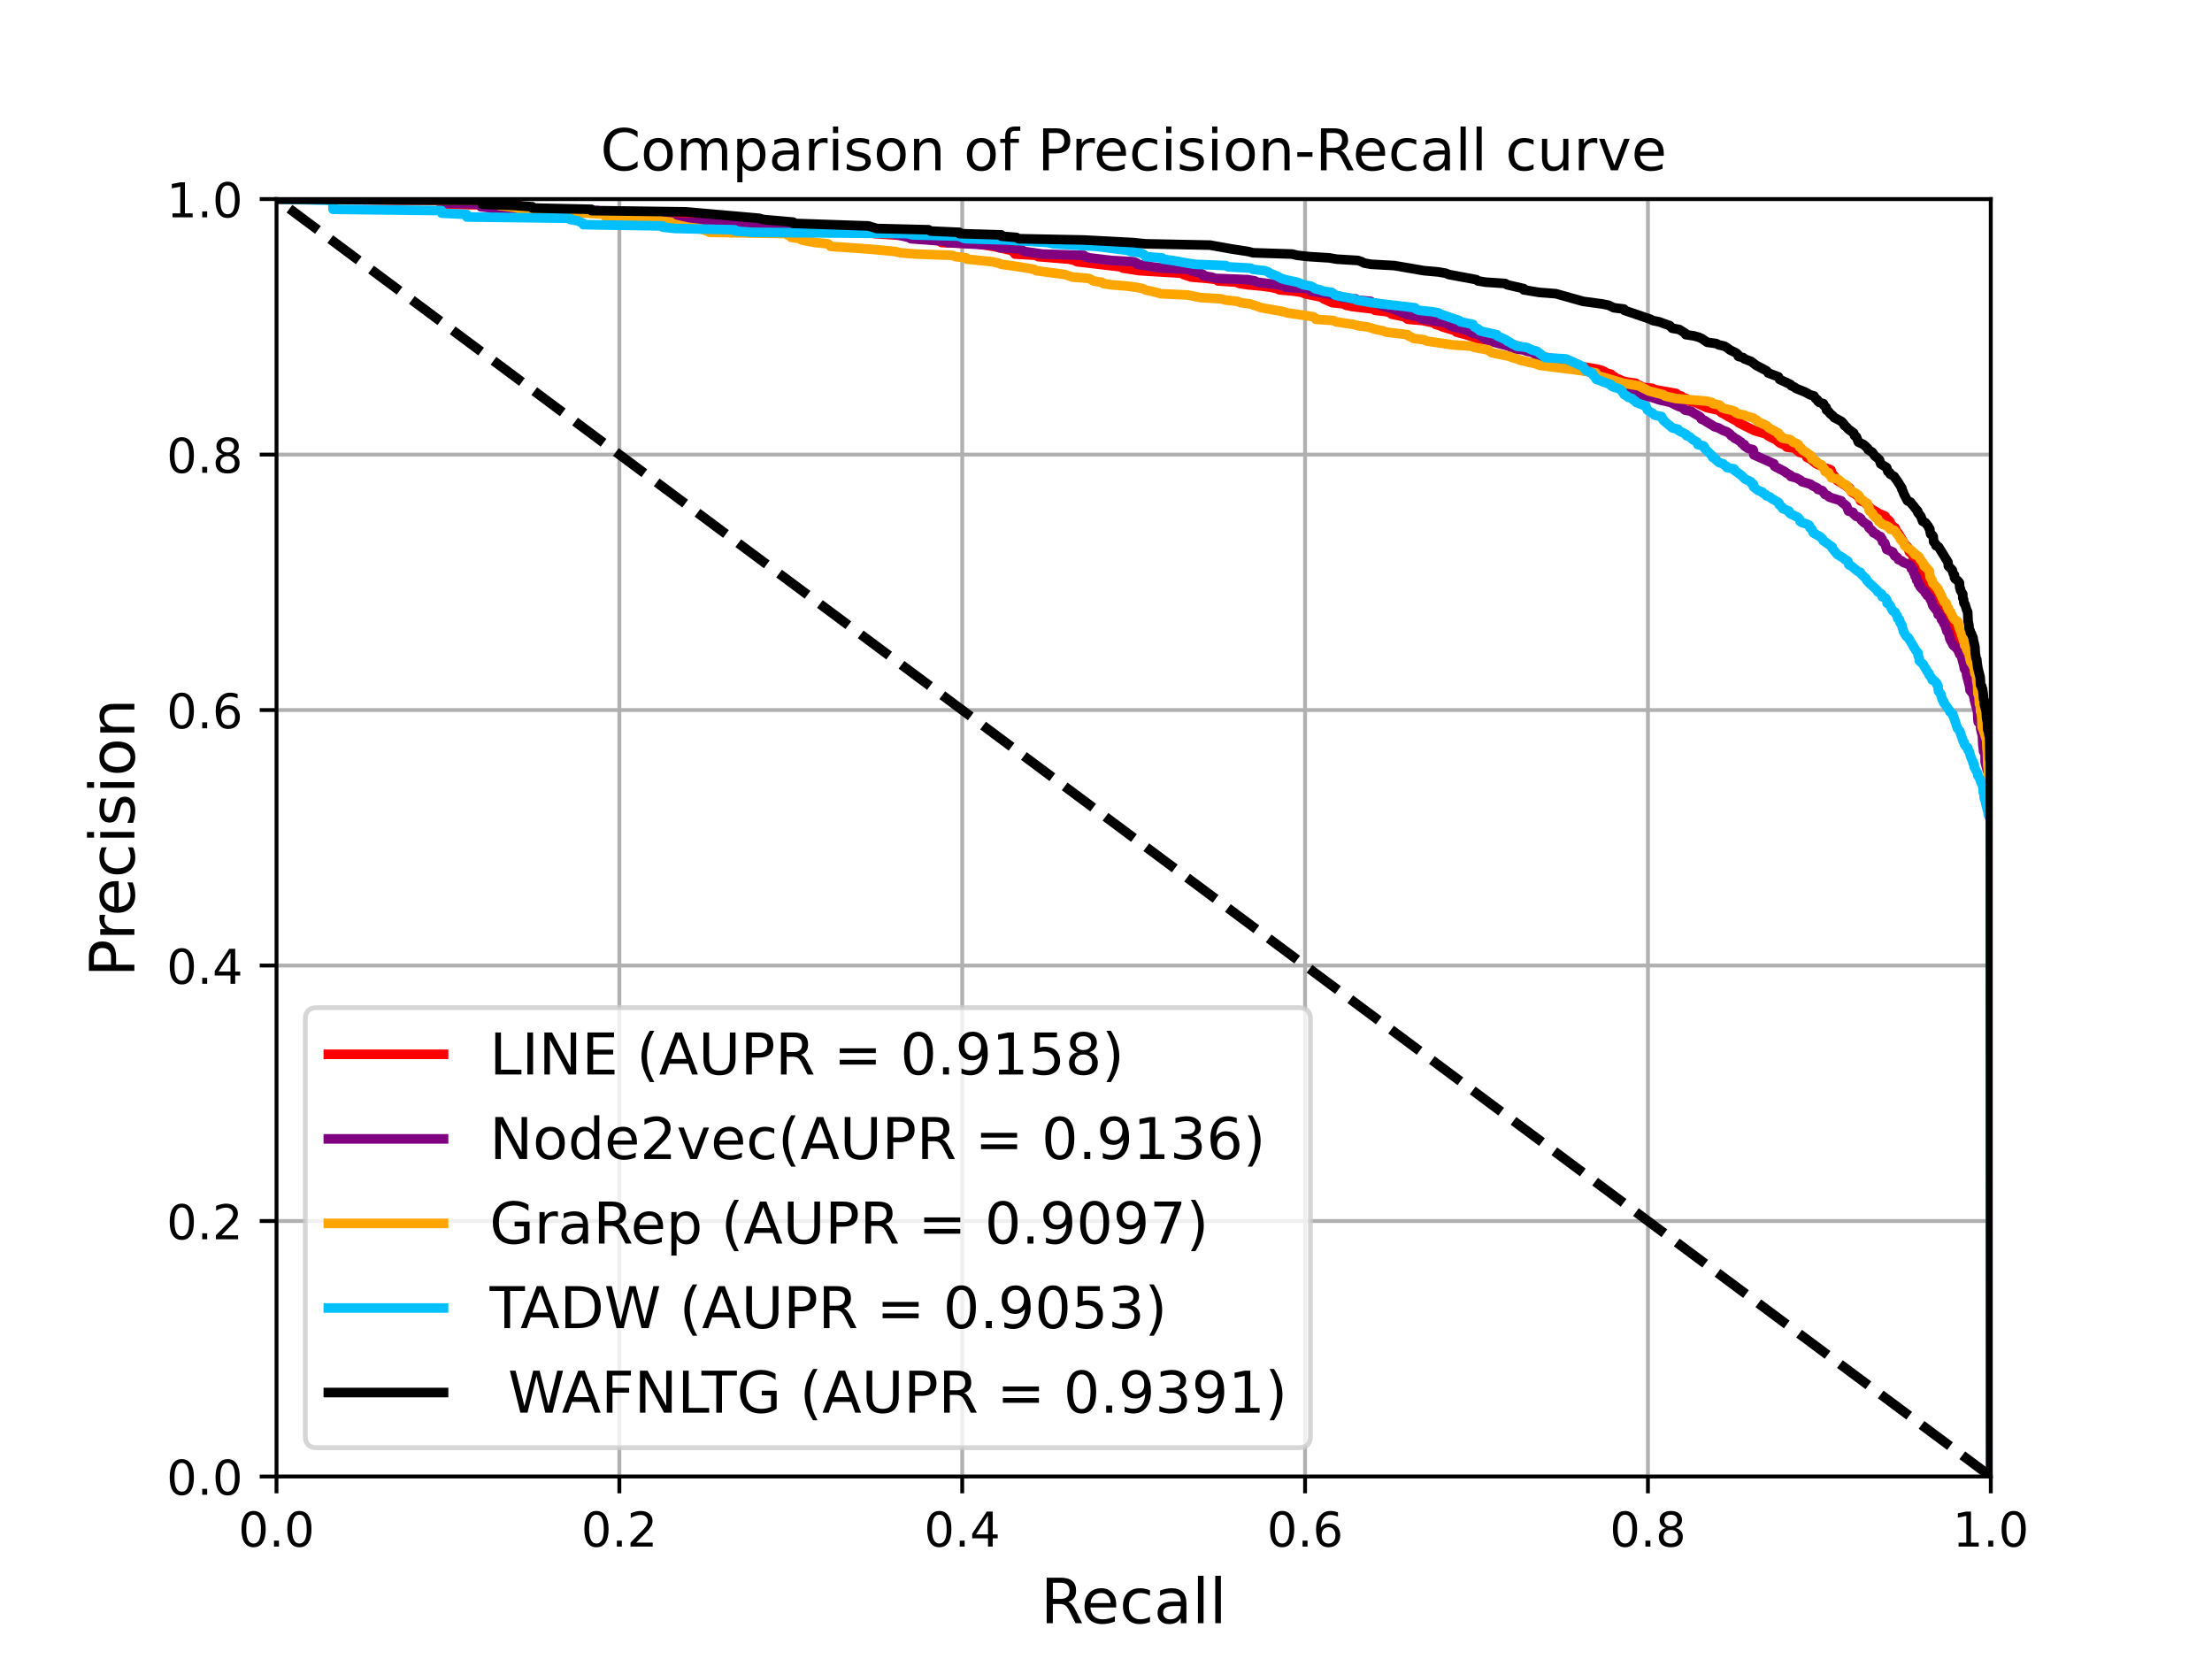 <?xml version="1.0" encoding="utf-8" standalone="no"?>
<!DOCTYPE svg PUBLIC "-//W3C//DTD SVG 1.1//EN"
  "http://www.w3.org/Graphics/SVG/1.1/DTD/svg11.dtd">
<!-- Created with matplotlib (https://matplotlib.org/) -->
<svg height="345.6pt" version="1.1" viewBox="0 0 460.8 345.6" width="460.8pt" xmlns="http://www.w3.org/2000/svg" xmlns:xlink="http://www.w3.org/1999/xlink">
 <defs>
  <style type="text/css">*{stroke-linecap:butt;stroke-linejoin:round;}</style>
 </defs>
 <g id="figure_1">
  <g id="patch_1">
   <path d="M 0 345.6 
L 460.8 345.6 
L 460.8 0 
L 0 0 
z
" style="fill:#ffffff;"/>
  </g>
  <g id="axes_1">
   <g id="patch_2">
    <path d="M 57.6 307.584 
L 414.72 307.584 
L 414.72 41.472 
L 57.6 41.472 
z
" style="fill:#ffffff;"/>
   </g>
   <g id="matplotlib.axis_1">
    <g id="xtick_1">
     <g id="line2d_1">
      <path clip-path="url(#pa484153e39)" d="M 57.6 307.584 
L 57.6 41.472 
" style="fill:none;stroke:#b0b0b0;stroke-linecap:square;stroke-width:0.8;"/>
     </g>
     <g id="line2d_2">
      <defs>
       <path d="M 0 0 
L 0 3.5 
" id="m01ec938c6b" style="stroke:#000000;stroke-width:0.8;"/>
      </defs>
      <g>
       <use style="stroke:#000000;stroke-width:0.8;" x="57.6" xlink:href="#m01ec938c6b" y="307.584"/>
      </g>
     </g>
     <g id="text_1">
      <!-- 0.0 -->
      <g transform="translate(49.648 322.182)scale(0.1 -0.1)">
       <defs>
        <path d="M 31.781 66.406 
Q 24.172 66.406 20.328 58.906 
Q 16.5 51.422 16.5 36.375 
Q 16.5 21.391 20.328 13.891 
Q 24.172 6.391 31.781 6.391 
Q 39.453 6.391 43.281 13.891 
Q 47.125 21.391 47.125 36.375 
Q 47.125 51.422 43.281 58.906 
Q 39.453 66.406 31.781 66.406 
z
M 31.781 74.219 
Q 44.047 74.219 50.516 64.516 
Q 56.984 54.828 56.984 36.375 
Q 56.984 17.969 50.516 8.266 
Q 44.047 -1.422 31.781 -1.422 
Q 19.531 -1.422 13.062 8.266 
Q 6.594 17.969 6.594 36.375 
Q 6.594 54.828 13.062 64.516 
Q 19.531 74.219 31.781 74.219 
z
" id="DejaVuSans-48"/>
        <path d="M 10.688 12.406 
L 21 12.406 
L 21 0 
L 10.688 0 
z
" id="DejaVuSans-46"/>
       </defs>
       <use xlink:href="#DejaVuSans-48"/>
       <use x="63.623" xlink:href="#DejaVuSans-46"/>
       <use x="95.41" xlink:href="#DejaVuSans-48"/>
      </g>
     </g>
    </g>
    <g id="xtick_2">
     <g id="line2d_3">
      <path clip-path="url(#pa484153e39)" d="M 129.024 307.584 
L 129.024 41.472 
" style="fill:none;stroke:#b0b0b0;stroke-linecap:square;stroke-width:0.8;"/>
     </g>
     <g id="line2d_4">
      <g>
       <use style="stroke:#000000;stroke-width:0.8;" x="129.024" xlink:href="#m01ec938c6b" y="307.584"/>
      </g>
     </g>
     <g id="text_2">
      <!-- 0.2 -->
      <g transform="translate(121.072 322.182)scale(0.1 -0.1)">
       <defs>
        <path d="M 19.188 8.297 
L 53.609 8.297 
L 53.609 0 
L 7.328 0 
L 7.328 8.297 
Q 12.938 14.109 22.625 23.891 
Q 32.328 33.688 34.812 36.531 
Q 39.547 41.844 41.422 45.531 
Q 43.312 49.219 43.312 52.781 
Q 43.312 58.594 39.234 62.25 
Q 35.156 65.922 28.609 65.922 
Q 23.969 65.922 18.812 64.312 
Q 13.672 62.703 7.812 59.422 
L 7.812 69.391 
Q 13.766 71.781 18.938 73 
Q 24.125 74.219 28.422 74.219 
Q 39.75 74.219 46.484 68.547 
Q 53.219 62.891 53.219 53.422 
Q 53.219 48.922 51.531 44.891 
Q 49.859 40.875 45.406 35.406 
Q 44.188 33.984 37.641 27.219 
Q 31.109 20.453 19.188 8.297 
z
" id="DejaVuSans-50"/>
       </defs>
       <use xlink:href="#DejaVuSans-48"/>
       <use x="63.623" xlink:href="#DejaVuSans-46"/>
       <use x="95.41" xlink:href="#DejaVuSans-50"/>
      </g>
     </g>
    </g>
    <g id="xtick_3">
     <g id="line2d_5">
      <path clip-path="url(#pa484153e39)" d="M 200.448 307.584 
L 200.448 41.472 
" style="fill:none;stroke:#b0b0b0;stroke-linecap:square;stroke-width:0.8;"/>
     </g>
     <g id="line2d_6">
      <g>
       <use style="stroke:#000000;stroke-width:0.8;" x="200.448" xlink:href="#m01ec938c6b" y="307.584"/>
      </g>
     </g>
     <g id="text_3">
      <!-- 0.4 -->
      <g transform="translate(192.496 322.182)scale(0.1 -0.1)">
       <defs>
        <path d="M 37.797 64.312 
L 12.891 25.391 
L 37.797 25.391 
z
M 35.203 72.906 
L 47.609 72.906 
L 47.609 25.391 
L 58.016 25.391 
L 58.016 17.188 
L 47.609 17.188 
L 47.609 0 
L 37.797 0 
L 37.797 17.188 
L 4.891 17.188 
L 4.891 26.703 
z
" id="DejaVuSans-52"/>
       </defs>
       <use xlink:href="#DejaVuSans-48"/>
       <use x="63.623" xlink:href="#DejaVuSans-46"/>
       <use x="95.41" xlink:href="#DejaVuSans-52"/>
      </g>
     </g>
    </g>
    <g id="xtick_4">
     <g id="line2d_7">
      <path clip-path="url(#pa484153e39)" d="M 271.872 307.584 
L 271.872 41.472 
" style="fill:none;stroke:#b0b0b0;stroke-linecap:square;stroke-width:0.8;"/>
     </g>
     <g id="line2d_8">
      <g>
       <use style="stroke:#000000;stroke-width:0.8;" x="271.872" xlink:href="#m01ec938c6b" y="307.584"/>
      </g>
     </g>
     <g id="text_4">
      <!-- 0.6 -->
      <g transform="translate(263.92 322.182)scale(0.1 -0.1)">
       <defs>
        <path d="M 33.016 40.375 
Q 26.375 40.375 22.484 35.828 
Q 18.609 31.297 18.609 23.391 
Q 18.609 15.531 22.484 10.953 
Q 26.375 6.391 33.016 6.391 
Q 39.656 6.391 43.531 10.953 
Q 47.406 15.531 47.406 23.391 
Q 47.406 31.297 43.531 35.828 
Q 39.656 40.375 33.016 40.375 
z
M 52.594 71.297 
L 52.594 62.312 
Q 48.875 64.062 45.094 64.984 
Q 41.312 65.922 37.594 65.922 
Q 27.828 65.922 22.672 59.328 
Q 17.531 52.734 16.797 39.406 
Q 19.672 43.656 24.016 45.922 
Q 28.375 48.188 33.594 48.188 
Q 44.578 48.188 50.953 41.516 
Q 57.328 34.859 57.328 23.391 
Q 57.328 12.156 50.688 5.359 
Q 44.047 -1.422 33.016 -1.422 
Q 20.359 -1.422 13.672 8.266 
Q 6.984 17.969 6.984 36.375 
Q 6.984 53.656 15.188 63.938 
Q 23.391 74.219 37.203 74.219 
Q 40.922 74.219 44.703 73.484 
Q 48.484 72.75 52.594 71.297 
z
" id="DejaVuSans-54"/>
       </defs>
       <use xlink:href="#DejaVuSans-48"/>
       <use x="63.623" xlink:href="#DejaVuSans-46"/>
       <use x="95.41" xlink:href="#DejaVuSans-54"/>
      </g>
     </g>
    </g>
    <g id="xtick_5">
     <g id="line2d_9">
      <path clip-path="url(#pa484153e39)" d="M 343.296 307.584 
L 343.296 41.472 
" style="fill:none;stroke:#b0b0b0;stroke-linecap:square;stroke-width:0.8;"/>
     </g>
     <g id="line2d_10">
      <g>
       <use style="stroke:#000000;stroke-width:0.8;" x="343.296" xlink:href="#m01ec938c6b" y="307.584"/>
      </g>
     </g>
     <g id="text_5">
      <!-- 0.8 -->
      <g transform="translate(335.344 322.182)scale(0.1 -0.1)">
       <defs>
        <path d="M 31.781 34.625 
Q 24.75 34.625 20.719 30.859 
Q 16.703 27.094 16.703 20.516 
Q 16.703 13.922 20.719 10.156 
Q 24.75 6.391 31.781 6.391 
Q 38.812 6.391 42.859 10.172 
Q 46.922 13.969 46.922 20.516 
Q 46.922 27.094 42.891 30.859 
Q 38.875 34.625 31.781 34.625 
z
M 21.922 38.812 
Q 15.578 40.375 12.031 44.719 
Q 8.5 49.078 8.5 55.328 
Q 8.5 64.062 14.719 69.141 
Q 20.953 74.219 31.781 74.219 
Q 42.672 74.219 48.875 69.141 
Q 55.078 64.062 55.078 55.328 
Q 55.078 49.078 51.531 44.719 
Q 48 40.375 41.703 38.812 
Q 48.828 37.156 52.797 32.312 
Q 56.781 27.484 56.781 20.516 
Q 56.781 9.906 50.312 4.234 
Q 43.844 -1.422 31.781 -1.422 
Q 19.734 -1.422 13.25 4.234 
Q 6.781 9.906 6.781 20.516 
Q 6.781 27.484 10.781 32.312 
Q 14.797 37.156 21.922 38.812 
z
M 18.312 54.391 
Q 18.312 48.734 21.844 45.562 
Q 25.391 42.391 31.781 42.391 
Q 38.141 42.391 41.719 45.562 
Q 45.312 48.734 45.312 54.391 
Q 45.312 60.062 41.719 63.234 
Q 38.141 66.406 31.781 66.406 
Q 25.391 66.406 21.844 63.234 
Q 18.312 60.062 18.312 54.391 
z
" id="DejaVuSans-56"/>
       </defs>
       <use xlink:href="#DejaVuSans-48"/>
       <use x="63.623" xlink:href="#DejaVuSans-46"/>
       <use x="95.41" xlink:href="#DejaVuSans-56"/>
      </g>
     </g>
    </g>
    <g id="xtick_6">
     <g id="line2d_11">
      <path clip-path="url(#pa484153e39)" d="M 414.72 307.584 
L 414.72 41.472 
" style="fill:none;stroke:#b0b0b0;stroke-linecap:square;stroke-width:0.8;"/>
     </g>
     <g id="line2d_12">
      <g>
       <use style="stroke:#000000;stroke-width:0.8;" x="414.72" xlink:href="#m01ec938c6b" y="307.584"/>
      </g>
     </g>
     <g id="text_6">
      <!-- 1.0 -->
      <g transform="translate(406.768 322.182)scale(0.1 -0.1)">
       <defs>
        <path d="M 12.406 8.297 
L 28.516 8.297 
L 28.516 63.922 
L 10.984 60.406 
L 10.984 69.391 
L 28.422 72.906 
L 38.281 72.906 
L 38.281 8.297 
L 54.391 8.297 
L 54.391 0 
L 12.406 0 
z
" id="DejaVuSans-49"/>
       </defs>
       <use xlink:href="#DejaVuSans-49"/>
       <use x="63.623" xlink:href="#DejaVuSans-46"/>
       <use x="95.41" xlink:href="#DejaVuSans-48"/>
      </g>
     </g>
    </g>
    <g id="text_7">
     <!-- Recall -->
     <g transform="translate(216.768 338.14)scale(0.13 -0.13)">
      <defs>
       <path d="M 44.391 34.188 
Q 47.562 33.109 50.562 29.594 
Q 53.562 26.078 56.594 19.922 
L 66.609 0 
L 56 0 
L 46.688 18.703 
Q 43.062 26.031 39.672 28.422 
Q 36.281 30.812 30.422 30.812 
L 19.672 30.812 
L 19.672 0 
L 9.812 0 
L 9.812 72.906 
L 32.078 72.906 
Q 44.578 72.906 50.734 67.672 
Q 56.891 62.453 56.891 51.906 
Q 56.891 45.016 53.688 40.469 
Q 50.484 35.938 44.391 34.188 
z
M 19.672 64.797 
L 19.672 38.922 
L 32.078 38.922 
Q 39.203 38.922 42.844 42.219 
Q 46.484 45.516 46.484 51.906 
Q 46.484 58.297 42.844 61.547 
Q 39.203 64.797 32.078 64.797 
z
" id="DejaVuSans-82"/>
       <path d="M 56.203 29.594 
L 56.203 25.203 
L 14.891 25.203 
Q 15.484 15.922 20.484 11.062 
Q 25.484 6.203 34.422 6.203 
Q 39.594 6.203 44.453 7.469 
Q 49.312 8.734 54.109 11.281 
L 54.109 2.781 
Q 49.266 0.734 44.188 -0.344 
Q 39.109 -1.422 33.891 -1.422 
Q 20.797 -1.422 13.156 6.188 
Q 5.516 13.812 5.516 26.812 
Q 5.516 40.234 12.766 48.109 
Q 20.016 56 32.328 56 
Q 43.359 56 49.781 48.891 
Q 56.203 41.797 56.203 29.594 
z
M 47.219 32.234 
Q 47.125 39.594 43.094 43.984 
Q 39.062 48.391 32.422 48.391 
Q 24.906 48.391 20.391 44.141 
Q 15.875 39.891 15.188 32.172 
z
" id="DejaVuSans-101"/>
       <path d="M 48.781 52.594 
L 48.781 44.188 
Q 44.969 46.297 41.141 47.344 
Q 37.312 48.391 33.406 48.391 
Q 24.656 48.391 19.812 42.844 
Q 14.984 37.312 14.984 27.297 
Q 14.984 17.281 19.812 11.734 
Q 24.656 6.203 33.406 6.203 
Q 37.312 6.203 41.141 7.25 
Q 44.969 8.297 48.781 10.406 
L 48.781 2.094 
Q 45.016 0.344 40.984 -0.531 
Q 36.969 -1.422 32.422 -1.422 
Q 20.062 -1.422 12.781 6.344 
Q 5.516 14.109 5.516 27.297 
Q 5.516 40.672 12.859 48.328 
Q 20.219 56 33.016 56 
Q 37.156 56 41.109 55.141 
Q 45.062 54.297 48.781 52.594 
z
" id="DejaVuSans-99"/>
       <path d="M 34.281 27.484 
Q 23.391 27.484 19.188 25 
Q 14.984 22.516 14.984 16.5 
Q 14.984 11.719 18.141 8.906 
Q 21.297 6.109 26.703 6.109 
Q 34.188 6.109 38.703 11.406 
Q 43.219 16.703 43.219 25.484 
L 43.219 27.484 
z
M 52.203 31.203 
L 52.203 0 
L 43.219 0 
L 43.219 8.297 
Q 40.141 3.328 35.547 0.953 
Q 30.953 -1.422 24.312 -1.422 
Q 15.922 -1.422 10.953 3.297 
Q 6 8.016 6 15.922 
Q 6 25.141 12.172 29.828 
Q 18.359 34.516 30.609 34.516 
L 43.219 34.516 
L 43.219 35.406 
Q 43.219 41.609 39.141 45 
Q 35.062 48.391 27.688 48.391 
Q 23 48.391 18.547 47.266 
Q 14.109 46.141 10.016 43.891 
L 10.016 52.203 
Q 14.938 54.109 19.578 55.047 
Q 24.219 56 28.609 56 
Q 40.484 56 46.344 49.844 
Q 52.203 43.703 52.203 31.203 
z
" id="DejaVuSans-97"/>
       <path d="M 9.422 75.984 
L 18.406 75.984 
L 18.406 0 
L 9.422 0 
z
" id="DejaVuSans-108"/>
      </defs>
      <use xlink:href="#DejaVuSans-82"/>
      <use x="64.982" xlink:href="#DejaVuSans-101"/>
      <use x="126.506" xlink:href="#DejaVuSans-99"/>
      <use x="181.486" xlink:href="#DejaVuSans-97"/>
      <use x="242.766" xlink:href="#DejaVuSans-108"/>
      <use x="270.549" xlink:href="#DejaVuSans-108"/>
     </g>
    </g>
   </g>
   <g id="matplotlib.axis_2">
    <g id="ytick_1">
     <g id="line2d_13">
      <path clip-path="url(#pa484153e39)" d="M 57.6 307.584 
L 414.72 307.584 
" style="fill:none;stroke:#b0b0b0;stroke-linecap:square;stroke-width:0.8;"/>
     </g>
     <g id="line2d_14">
      <defs>
       <path d="M 0 0 
L -3.5 0 
" id="m6be44139d1" style="stroke:#000000;stroke-width:0.8;"/>
      </defs>
      <g>
       <use style="stroke:#000000;stroke-width:0.8;" x="57.6" xlink:href="#m6be44139d1" y="307.584"/>
      </g>
     </g>
     <g id="text_8">
      <!-- 0.0 -->
      <g transform="translate(34.697 311.383)scale(0.1 -0.1)">
       <use xlink:href="#DejaVuSans-48"/>
       <use x="63.623" xlink:href="#DejaVuSans-46"/>
       <use x="95.41" xlink:href="#DejaVuSans-48"/>
      </g>
     </g>
    </g>
    <g id="ytick_2">
     <g id="line2d_15">
      <path clip-path="url(#pa484153e39)" d="M 57.6 254.362 
L 414.72 254.362 
" style="fill:none;stroke:#b0b0b0;stroke-linecap:square;stroke-width:0.8;"/>
     </g>
     <g id="line2d_16">
      <g>
       <use style="stroke:#000000;stroke-width:0.8;" x="57.6" xlink:href="#m6be44139d1" y="254.362"/>
      </g>
     </g>
     <g id="text_9">
      <!-- 0.2 -->
      <g transform="translate(34.697 258.161)scale(0.1 -0.1)">
       <use xlink:href="#DejaVuSans-48"/>
       <use x="63.623" xlink:href="#DejaVuSans-46"/>
       <use x="95.41" xlink:href="#DejaVuSans-50"/>
      </g>
     </g>
    </g>
    <g id="ytick_3">
     <g id="line2d_17">
      <path clip-path="url(#pa484153e39)" d="M 57.6 201.139 
L 414.72 201.139 
" style="fill:none;stroke:#b0b0b0;stroke-linecap:square;stroke-width:0.8;"/>
     </g>
     <g id="line2d_18">
      <g>
       <use style="stroke:#000000;stroke-width:0.8;" x="57.6" xlink:href="#m6be44139d1" y="201.139"/>
      </g>
     </g>
     <g id="text_10">
      <!-- 0.4 -->
      <g transform="translate(34.697 204.938)scale(0.1 -0.1)">
       <use xlink:href="#DejaVuSans-48"/>
       <use x="63.623" xlink:href="#DejaVuSans-46"/>
       <use x="95.41" xlink:href="#DejaVuSans-52"/>
      </g>
     </g>
    </g>
    <g id="ytick_4">
     <g id="line2d_19">
      <path clip-path="url(#pa484153e39)" d="M 57.6 147.917 
L 414.72 147.917 
" style="fill:none;stroke:#b0b0b0;stroke-linecap:square;stroke-width:0.8;"/>
     </g>
     <g id="line2d_20">
      <g>
       <use style="stroke:#000000;stroke-width:0.8;" x="57.6" xlink:href="#m6be44139d1" y="147.917"/>
      </g>
     </g>
     <g id="text_11">
      <!-- 0.6 -->
      <g transform="translate(34.697 151.716)scale(0.1 -0.1)">
       <use xlink:href="#DejaVuSans-48"/>
       <use x="63.623" xlink:href="#DejaVuSans-46"/>
       <use x="95.41" xlink:href="#DejaVuSans-54"/>
      </g>
     </g>
    </g>
    <g id="ytick_5">
     <g id="line2d_21">
      <path clip-path="url(#pa484153e39)" d="M 57.6 94.694 
L 414.72 94.694 
" style="fill:none;stroke:#b0b0b0;stroke-linecap:square;stroke-width:0.8;"/>
     </g>
     <g id="line2d_22">
      <g>
       <use style="stroke:#000000;stroke-width:0.8;" x="57.6" xlink:href="#m6be44139d1" y="94.694"/>
      </g>
     </g>
     <g id="text_12">
      <!-- 0.8 -->
      <g transform="translate(34.697 98.494)scale(0.1 -0.1)">
       <use xlink:href="#DejaVuSans-48"/>
       <use x="63.623" xlink:href="#DejaVuSans-46"/>
       <use x="95.41" xlink:href="#DejaVuSans-56"/>
      </g>
     </g>
    </g>
    <g id="ytick_6">
     <g id="line2d_23">
      <path clip-path="url(#pa484153e39)" d="M 57.6 41.472 
L 414.72 41.472 
" style="fill:none;stroke:#b0b0b0;stroke-linecap:square;stroke-width:0.8;"/>
     </g>
     <g id="line2d_24">
      <g>
       <use style="stroke:#000000;stroke-width:0.8;" x="57.6" xlink:href="#m6be44139d1" y="41.472"/>
      </g>
     </g>
     <g id="text_13">
      <!-- 1.0 -->
      <g transform="translate(34.697 45.271)scale(0.1 -0.1)">
       <use xlink:href="#DejaVuSans-49"/>
       <use x="63.623" xlink:href="#DejaVuSans-46"/>
       <use x="95.41" xlink:href="#DejaVuSans-48"/>
      </g>
     </g>
    </g>
    <g id="text_14">
     <!-- Precision -->
     <g transform="translate(27.993 203.527)rotate(-90)scale(0.13 -0.13)">
      <defs>
       <path d="M 19.672 64.797 
L 19.672 37.406 
L 32.078 37.406 
Q 38.969 37.406 42.719 40.969 
Q 46.484 44.531 46.484 51.125 
Q 46.484 57.672 42.719 61.234 
Q 38.969 64.797 32.078 64.797 
z
M 9.812 72.906 
L 32.078 72.906 
Q 44.344 72.906 50.609 67.359 
Q 56.891 61.812 56.891 51.125 
Q 56.891 40.328 50.609 34.812 
Q 44.344 29.297 32.078 29.297 
L 19.672 29.297 
L 19.672 0 
L 9.812 0 
z
" id="DejaVuSans-80"/>
       <path d="M 41.109 46.297 
Q 39.594 47.172 37.812 47.578 
Q 36.031 48 33.891 48 
Q 26.266 48 22.188 43.047 
Q 18.109 38.094 18.109 28.812 
L 18.109 0 
L 9.078 0 
L 9.078 54.688 
L 18.109 54.688 
L 18.109 46.188 
Q 20.953 51.172 25.484 53.578 
Q 30.031 56 36.531 56 
Q 37.453 56 38.578 55.875 
Q 39.703 55.766 41.062 55.516 
z
" id="DejaVuSans-114"/>
       <path d="M 9.422 54.688 
L 18.406 54.688 
L 18.406 0 
L 9.422 0 
z
M 9.422 75.984 
L 18.406 75.984 
L 18.406 64.594 
L 9.422 64.594 
z
" id="DejaVuSans-105"/>
       <path d="M 44.281 53.078 
L 44.281 44.578 
Q 40.484 46.531 36.375 47.5 
Q 32.281 48.484 27.875 48.484 
Q 21.188 48.484 17.844 46.438 
Q 14.5 44.391 14.5 40.281 
Q 14.5 37.156 16.891 35.375 
Q 19.281 33.594 26.516 31.984 
L 29.594 31.297 
Q 39.156 29.25 43.188 25.516 
Q 47.219 21.781 47.219 15.094 
Q 47.219 7.469 41.188 3.016 
Q 35.156 -1.422 24.609 -1.422 
Q 20.219 -1.422 15.453 -0.562 
Q 10.688 0.297 5.422 2 
L 5.422 11.281 
Q 10.406 8.688 15.234 7.391 
Q 20.062 6.109 24.812 6.109 
Q 31.156 6.109 34.562 8.281 
Q 37.984 10.453 37.984 14.406 
Q 37.984 18.062 35.516 20.016 
Q 33.062 21.969 24.703 23.781 
L 21.578 24.516 
Q 13.234 26.266 9.516 29.906 
Q 5.812 33.547 5.812 39.891 
Q 5.812 47.609 11.281 51.797 
Q 16.75 56 26.812 56 
Q 31.781 56 36.172 55.266 
Q 40.578 54.547 44.281 53.078 
z
" id="DejaVuSans-115"/>
       <path d="M 30.609 48.391 
Q 23.391 48.391 19.188 42.75 
Q 14.984 37.109 14.984 27.297 
Q 14.984 17.484 19.156 11.844 
Q 23.344 6.203 30.609 6.203 
Q 37.797 6.203 41.984 11.859 
Q 46.188 17.531 46.188 27.297 
Q 46.188 37.016 41.984 42.703 
Q 37.797 48.391 30.609 48.391 
z
M 30.609 56 
Q 42.328 56 49.016 48.375 
Q 55.719 40.766 55.719 27.297 
Q 55.719 13.875 49.016 6.219 
Q 42.328 -1.422 30.609 -1.422 
Q 18.844 -1.422 12.172 6.219 
Q 5.516 13.875 5.516 27.297 
Q 5.516 40.766 12.172 48.375 
Q 18.844 56 30.609 56 
z
" id="DejaVuSans-111"/>
       <path d="M 54.891 33.016 
L 54.891 0 
L 45.906 0 
L 45.906 32.719 
Q 45.906 40.484 42.875 44.328 
Q 39.844 48.188 33.797 48.188 
Q 26.516 48.188 22.312 43.547 
Q 18.109 38.922 18.109 30.906 
L 18.109 0 
L 9.078 0 
L 9.078 54.688 
L 18.109 54.688 
L 18.109 46.188 
Q 21.344 51.125 25.703 53.562 
Q 30.078 56 35.797 56 
Q 45.219 56 50.047 50.172 
Q 54.891 44.344 54.891 33.016 
z
" id="DejaVuSans-110"/>
      </defs>
      <use xlink:href="#DejaVuSans-80"/>
      <use x="58.553" xlink:href="#DejaVuSans-114"/>
      <use x="97.416" xlink:href="#DejaVuSans-101"/>
      <use x="158.939" xlink:href="#DejaVuSans-99"/>
      <use x="213.92" xlink:href="#DejaVuSans-105"/>
      <use x="241.703" xlink:href="#DejaVuSans-115"/>
      <use x="293.803" xlink:href="#DejaVuSans-105"/>
      <use x="321.586" xlink:href="#DejaVuSans-111"/>
      <use x="382.768" xlink:href="#DejaVuSans-110"/>
     </g>
    </g>
   </g>
   <g id="line2d_25">
    <path clip-path="url(#pa484153e39)" d="M 414.72 307.584 
L 414.641 165.871 
L 414.562 165.338 
L 414.483 163.473 
L 414.405 162.941 
L 414.326 158.945 
L 414.089 157.879 
L 414.01 156.547 
L 413.931 156.015 
L 413.853 154.683 
L 413.616 153.617 
L 413.537 151.753 
L 413.222 150.421 
L 413.143 149.888 
L 412.906 149.355 
L 412.749 149.089 
L 412.67 147.757 
L 412.355 146.425 
L 412.355 145.892 
L 412.118 145.36 
L 412.039 144.827 
L 412.039 143.761 
L 411.882 143.495 
L 411.487 143.229 
L 411.487 142.962 
L 411.33 142.696 
L 411.33 142.429 
L 410.857 141.63 
L 410.778 140.565 
L 410.541 139.766 
L 410.305 139.499 
L 409.91 139.233 
L 409.832 138.966 
L 409.595 138.7 
L 409.437 137.901 
L 409.437 137.635 
L 409.28 137.368 
L 409.201 136.835 
L 409.043 136.036 
L 408.728 135.77 
L 408.649 135.237 
L 408.334 133.905 
L 407.861 133.373 
L 407.861 133.106 
L 407.545 132.573 
L 407.466 131.774 
L 407.309 131.508 
L 407.309 131.242 
L 407.072 130.975 
L 406.599 129.377 
L 405.653 128.578 
L 405.574 127.779 
L 405.18 126.713 
L 404.943 126.18 
L 404.549 125.914 
L 404.47 125.115 
L 404.155 124.848 
L 404.076 124.582 
L 403.84 124.316 
L 403.524 123.517 
L 403.367 123.25 
L 402.815 122.717 
L 402.341 121.918 
L 401.316 121.119 
L 400.449 120.054 
L 400.213 119.254 
L 399.897 118.988 
L 399.582 118.189 
L 398.557 116.324 
L 398.478 115.792 
L 398.399 115.525 
L 398.163 115.259 
L 397.769 114.992 
L 397.374 113.927 
L 396.743 113.394 
L 396.507 112.861 
L 395.403 110.997 
L 395.088 110.73 
L 394.772 109.931 
L 394.299 109.665 
L 393.905 109.132 
L 393.668 108.599 
L 392.801 107.8 
L 392.722 107.534 
L 391.46 107.001 
L 389.726 105.936 
L 388.937 105.136 
L 388.701 104.87 
L 388.306 104.604 
L 387.597 104.337 
L 387.439 103.805 
L 387.124 103.538 
L 387.045 103.272 
L 385.705 102.473 
L 385.31 101.674 
L 384.758 101.407 
L 384.601 101.141 
L 383.97 100.874 
L 383.181 100.342 
L 382.708 100.075 
L 382.629 99.809 
L 381.525 98.477 
L 381.447 97.944 
L 380.895 97.678 
L 379.87 97.411 
L 379.633 97.145 
L 378.372 96.612 
L 377.032 95.547 
L 376.401 95.28 
L 376.401 95.014 
L 376.243 94.748 
L 375.77 94.481 
L 374.824 94.215 
L 374.193 93.682 
L 374.193 93.416 
L 372.222 93.149 
L 371.986 92.883 
L 371.592 92.617 
L 370.882 92.35 
L 369.857 91.551 
L 368.753 91.018 
L 368.28 90.752 
L 368.122 90.486 
L 365.442 89.686 
L 362.208 88.088 
L 361.971 87.822 
L 360 86.756 
L 359.133 86.224 
L 358.581 85.957 
L 358.423 85.691 
L 357.871 85.424 
L 355.505 84.892 
L 353.14 83.826 
L 351.879 83.56 
L 351.248 83.293 
L 351.248 83.027 
L 350.539 82.761 
L 350.223 82.494 
L 349.198 82.228 
L 349.198 81.962 
L 344.704 81.162 
L 344.23 80.896 
L 341.865 80.63 
L 341.707 80.363 
L 340.998 80.097 
L 340.761 79.83 
L 338.869 79.564 
L 337.844 79.298 
L 337.371 79.031 
L 336.582 78.765 
L 336.346 78.499 
L 335.715 78.232 
L 335.636 77.966 
L 334.611 77.699 
L 334.296 77.433 
L 333.665 77.167 
L 332.719 76.9 
L 326.49 75.835 
L 325.229 75.568 
L 324.992 75.302 
L 323.731 75.036 
L 323.416 74.769 
L 322.548 74.503 
L 320.498 74.237 
L 319.946 73.97 
L 319.71 73.704 
L 318.843 73.171 
L 318.133 72.905 
L 317.975 72.638 
L 316.634 72.372 
L 316.319 72.106 
L 315.057 71.839 
L 314.505 71.573 
L 314.426 71.306 
L 310.563 71.04 
L 309.381 70.774 
L 307.331 70.507 
L 307.015 70.241 
L 305.36 69.708 
L 303.388 69.175 
L 303.23 68.909 
L 300.548 68.11 
L 299.996 67.843 
L 299.05 67.577 
L 298.892 67.311 
L 296.369 66.778 
L 293.293 66.512 
L 292.505 65.979 
L 289.902 65.446 
L 289.666 65.18 
L 288.798 64.913 
L 286.433 64.647 
L 286.197 64.381 
L 281.622 63.848 
L 280.361 63.581 
L 280.045 63.315 
L 277.522 63.049 
L 275.709 62.25 
L 275.63 61.983 
L 271.845 61.184 
L 271.214 60.918 
L 269.559 60.651 
L 266.563 60.385 
L 265.932 60.118 
L 264.748 59.852 
L 262.777 59.586 
L 259.858 59.319 
L 258.203 59.053 
L 257.572 58.787 
L 253.707 58.52 
L 253.549 58.254 
L 251.419 57.987 
L 248.184 57.721 
L 246.528 57.188 
L 246.213 56.922 
L 237.38 56.389 
L 233.91 55.856 
L 233.516 55.59 
L 224.37 54.525 
L 223.818 54.258 
L 222.713 53.992 
L 216.247 53.459 
L 215.932 53.193 
L 211.436 52.926 
L 211.042 52.394 
L 210.49 52.127 
L 206.943 51.328 
L 203.552 50.795 
L 196.142 50.529 
L 195.826 50.262 
L 194.959 49.996 
L 191.253 49.73 
L 190.859 49.463 
L 190.069 49.197 
L 182.104 48.664 
L 182.104 48.131 
L 176.505 47.865 
L 176.505 47.599 
L 170.592 47.332 
L 167.754 47.066 
L 166.65 46.8 
L 160.026 46.533 
L 158.371 46 
L 142.667 45.734 
L 131.078 45.201 
L 129.817 44.935 
L 126.585 44.669 
L 126.585 44.402 
L 121.066 44.136 
L 121.066 43.869 
L 111.212 43.603 
L 110.345 43.337 
L 108.295 43.07 
L 108.295 42.804 
L 91.898 42.538 
L 91.898 41.738 
L 57.6 41.472 
L 57.6 41.472 
" style="fill:none;stroke:#ff0000;stroke-linecap:square;stroke-width:2;"/>
   </g>
   <g id="line2d_26">
    <path clip-path="url(#pa484153e39)" d="M 414.72 307.584 
L 414.641 169.334 
L 414.562 168.801 
L 414.483 166.936 
L 414.405 166.403 
L 414.326 163.473 
L 414.247 162.941 
L 414.247 161.076 
L 414.01 160.543 
L 413.537 158.678 
L 413.537 157.08 
L 413.222 156.547 
L 413.143 155.748 
L 413.064 155.216 
L 412.985 153.351 
L 412.591 151.753 
L 412.591 150.954 
L 412.118 150.421 
L 412.039 149.888 
L 411.96 148.29 
L 411.329 145.892 
L 411.25 145.36 
L 411.014 144.56 
L 410.383 143.761 
L 410.304 142.962 
L 409.673 140.565 
L 409.673 140.032 
L 409.2 139.233 
L 409.121 138.7 
L 408.569 136.569 
L 408.254 136.303 
L 407.938 135.504 
L 407.544 134.971 
L 406.913 134.438 
L 406.204 133.106 
L 405.888 131.774 
L 405.573 131.508 
L 405.179 130.176 
L 404.942 129.91 
L 404.784 129.377 
L 404.469 129.11 
L 404.39 128.578 
L 404.154 128.311 
L 403.759 128.045 
L 403.68 127.512 
L 403.286 126.979 
L 402.655 126.18 
L 402.34 125.115 
L 402.103 124.848 
L 402.103 124.582 
L 401.867 124.316 
L 401.472 124.049 
L 401.393 123.783 
L 401.078 123.517 
L 401.078 123.25 
L 400.447 122.717 
L 399.974 122.185 
L 399.974 121.918 
L 399.659 121.652 
L 399.58 121.119 
L 399.265 120.853 
L 399.265 120.32 
L 398.949 120.054 
L 398.949 119.787 
L 398.634 119.254 
L 398.634 118.722 
L 398.161 118.455 
L 398.082 117.923 
L 397.766 117.656 
L 396.426 117.123 
L 396.189 116.857 
L 395.48 116.591 
L 395.401 116.324 
L 395.165 116.058 
L 394.691 115.792 
L 394.613 115.525 
L 394.376 115.259 
L 394.297 114.992 
L 393.036 114.46 
L 392.641 113.128 
L 392.168 112.861 
L 392.09 112.329 
L 391.774 112.062 
L 391.774 111.796 
L 391.143 111.53 
L 390.907 111.263 
L 390.276 110.997 
L 390.197 110.73 
L 389.33 109.931 
L 389.172 109.398 
L 388.305 108.866 
L 387.753 108.333 
L 387.674 108.067 
L 387.358 107.8 
L 386.649 107.534 
L 386.097 107.001 
L 386.018 106.735 
L 385.071 106.468 
L 384.677 105.403 
L 383.652 104.604 
L 383.573 104.337 
L 381.838 103.805 
L 381.05 103.538 
L 380.814 103.272 
L 380.183 103.005 
L 379.631 102.206 
L 378.685 101.94 
L 378.606 101.674 
L 377.501 101.141 
L 377.186 100.874 
L 375.372 100.342 
L 375.135 100.075 
L 374.189 99.542 
L 373.085 99.276 
L 373.007 99.01 
L 372.061 98.477 
L 371.745 98.211 
L 369.695 97.145 
L 369.537 96.879 
L 369.537 96.612 
L 365.358 94.748 
L 365.279 93.949 
L 365.2 93.682 
L 364.175 93.416 
L 363.387 92.883 
L 363.387 92.617 
L 362.835 92.35 
L 362.677 92.084 
L 361.888 91.551 
L 361.336 91.285 
L 361.1 91.018 
L 360.627 90.752 
L 360.469 90.486 
L 359.759 89.953 
L 358.97 89.686 
L 358.024 89.154 
L 357.157 88.887 
L 355.422 87.822 
L 355.028 87.555 
L 354.398 87.289 
L 354.319 87.023 
L 354.082 86.756 
L 352.663 85.957 
L 352.348 85.691 
L 351.007 85.424 
L 350.455 84.892 
L 349.587 84.625 
L 348.01 83.826 
L 345.645 83.293 
L 344.067 82.761 
L 341.701 82.228 
L 341.386 81.962 
L 340.834 81.695 
L 339.651 81.429 
L 339.256 81.162 
L 337.837 80.63 
L 337.443 80.363 
L 336.654 80.097 
L 335.865 79.298 
L 334.762 79.031 
L 334.367 78.765 
L 333.342 78.499 
L 333.185 78.232 
L 332.16 77.699 
L 328.454 76.9 
L 328.138 76.634 
L 327.192 76.101 
L 326.167 75.835 
L 325.694 75.568 
L 325.615 75.302 
L 324.117 74.769 
L 321.594 74.503 
L 321.2 74.237 
L 320.096 73.97 
L 319.938 73.704 
L 319.544 73.437 
L 318.045 73.171 
L 317.493 72.905 
L 315.127 72.638 
L 314.338 72.106 
L 311.263 71.306 
L 311.105 71.04 
L 309.686 70.774 
L 308.424 69.974 
L 308.109 69.708 
L 306.768 69.442 
L 305.822 68.909 
L 305.033 68.643 
L 302.825 68.11 
L 302.036 67.843 
L 301.642 67.577 
L 301.484 67.311 
L 296.596 66.512 
L 295.807 66.245 
L 295.413 65.979 
L 292.89 65.446 
L 290.288 64.381 
L 287.528 63.581 
L 287.213 63.315 
L 285.951 63.049 
L 285.557 62.782 
L 282.797 62.516 
L 282.403 62.25 
L 279.486 61.983 
L 279.013 61.717 
L 276.49 61.184 
L 273.1 60.651 
L 272.942 60.385 
L 272.233 60.118 
L 267.818 59.852 
L 267.581 59.586 
L 266.241 59.319 
L 261.904 58.787 
L 261.431 58.52 
L 259.934 58.254 
L 253.228 57.987 
L 252.36 57.721 
L 250.705 57.455 
L 250.626 57.188 
L 250.074 56.922 
L 248.103 56.389 
L 248.103 56.123 
L 242.269 55.856 
L 239.982 55.59 
L 238.719 55.324 
L 236.906 55.057 
L 236.827 54.791 
L 236.118 54.525 
L 231.545 54.258 
L 227.05 53.725 
L 226.025 53.459 
L 225.788 53.193 
L 217.195 52.926 
L 213.488 52.394 
L 212.463 51.861 
L 208.206 51.594 
L 207.891 51.328 
L 206.471 51.062 
L 197.325 50.529 
L 196.931 50.262 
L 189.757 49.73 
L 189.284 49.463 
L 185.894 48.664 
L 175.486 48.131 
L 173.435 47.332 
L 164.365 46.8 
L 158.295 46.533 
L 140.781 46.267 
L 138.1 45.734 
L 137.785 45.468 
L 134.947 45.201 
L 134.947 44.935 
L 134.395 44.669 
L 134.395 44.402 
L 125.881 44.136 
L 124.462 43.869 
L 102.621 43.603 
L 102.621 43.337 
L 100.177 43.07 
L 100.177 42.538 
L 92.531 42.271 
L 92.531 41.738 
L 57.6 41.472 
L 57.6 41.472 
" style="fill:none;stroke:#800080;stroke-linecap:square;stroke-width:2;"/>
   </g>
   <g id="line2d_27">
    <path clip-path="url(#pa484153e39)" d="M 414.72 307.584 
L 414.641 169.334 
L 414.405 168.268 
L 414.326 162.141 
L 414.247 161.609 
L 414.168 160.01 
L 414.089 159.478 
L 414.01 156.547 
L 413.932 156.015 
L 413.853 154.15 
L 413.064 151.753 
L 412.906 151.486 
L 412.827 149.355 
L 412.749 148.822 
L 412.749 148.556 
L 412.591 148.29 
L 412.512 146.958 
L 412.354 146.691 
L 412.276 145.093 
L 412.039 144.56 
L 411.96 142.696 
L 411.802 141.897 
L 411.724 140.831 
L 411.645 140.565 
L 411.408 140.298 
L 411.329 139.766 
L 411.251 138.966 
L 411.014 138.7 
L 410.935 138.434 
L 410.541 137.901 
L 410.225 136.569 
L 410.225 136.303 
L 409.673 135.237 
L 409.595 134.704 
L 409.279 134.438 
L 409.2 133.905 
L 408.333 131.242 
L 408.096 130.709 
L 408.096 130.442 
L 407.938 130.176 
L 407.938 129.643 
L 407.702 129.377 
L 407.229 129.11 
L 406.834 128.578 
L 406.44 127.779 
L 406.361 127.512 
L 405.888 126.979 
L 405.888 126.713 
L 405.652 126.447 
L 405.415 125.648 
L 405.021 125.381 
L 404.627 124.582 
L 404.39 124.049 
L 403.838 122.984 
L 403.759 122.717 
L 402.576 121.386 
L 402.498 120.853 
L 402.103 120.32 
L 402.024 119.787 
L 401.946 119.254 
L 401.946 118.988 
L 401.236 118.189 
L 400.842 117.923 
L 400.842 117.656 
L 400.29 116.857 
L 399.895 116.324 
L 399.817 116.058 
L 399.501 115.792 
L 398.87 115.525 
L 398.87 115.259 
L 398.397 114.992 
L 398.239 114.726 
L 396.741 113.661 
L 396.504 112.861 
L 395.873 112.329 
L 395.873 112.062 
L 395.4 111.53 
L 394.848 110.73 
L 394.612 110.464 
L 393.665 110.198 
L 393.665 109.931 
L 393.271 109.665 
L 392.009 109.132 
L 391.773 108.866 
L 391.378 108.599 
L 391.142 108.067 
L 390.669 107.8 
L 390.195 107.267 
L 390.116 107.001 
L 389.88 106.735 
L 389.485 106.468 
L 389.328 106.202 
L 389.328 105.669 
L 389.091 105.403 
L 389.012 104.87 
L 388.46 104.604 
L 388.224 104.337 
L 387.435 103.805 
L 387.278 103.538 
L 387.278 103.272 
L 386.568 102.739 
L 385.464 102.206 
L 385.385 101.94 
L 384.833 101.407 
L 384.754 101.141 
L 383.729 100.608 
L 383.492 100.342 
L 382.861 99.809 
L 381.521 99.542 
L 381.442 99.276 
L 380.969 98.743 
L 380.969 98.477 
L 380.18 98.211 
L 380.18 97.944 
L 380.023 97.678 
L 379.549 97.145 
L 379.549 96.879 
L 378.446 96.346 
L 378.367 96.08 
L 377.421 95.547 
L 377.342 95.014 
L 376.238 94.215 
L 375.449 93.682 
L 375.292 93.416 
L 374.897 93.149 
L 374.661 92.617 
L 374.188 92.35 
L 373.478 92.084 
L 373.241 91.818 
L 372.847 91.551 
L 371.349 91.285 
L 370.954 91.018 
L 370.954 90.752 
L 370.481 90.486 
L 370.481 90.219 
L 368.51 89.154 
L 367.958 88.621 
L 366.144 87.822 
L 365.987 87.555 
L 365.119 87.023 
L 364.016 86.756 
L 363.464 86.49 
L 362.123 86.224 
L 361.571 85.957 
L 361.414 85.691 
L 360.625 85.424 
L 359.364 85.158 
L 358.654 84.892 
L 358.496 84.625 
L 358.181 84.359 
L 356.841 84.093 
L 356.604 83.826 
L 355.579 83.56 
L 349.114 83.027 
L 346.827 82.494 
L 346.512 82.228 
L 343.436 81.429 
L 342.411 80.896 
L 341.307 80.363 
L 338.154 79.83 
L 332.792 78.232 
L 332.556 77.966 
L 332.477 77.699 
L 331.215 77.433 
L 320.728 76.101 
L 320.097 75.835 
L 316.706 75.036 
L 316.075 74.769 
L 315.05 74.503 
L 314.498 74.237 
L 311.817 73.704 
L 310.635 73.437 
L 310.004 72.905 
L 307.165 72.372 
L 306.456 72.106 
L 302.591 71.839 
L 297.151 71.04 
L 296.678 70.774 
L 294.47 70.507 
L 294.076 70.241 
L 293.367 69.974 
L 293.209 69.708 
L 288.714 69.175 
L 288.083 68.909 
L 286.664 68.643 
L 284.93 68.11 
L 282.88 67.843 
L 281.933 67.577 
L 278.306 67.044 
L 277.833 66.778 
L 274.128 66.512 
L 273.97 66.245 
L 273.575 65.979 
L 268.133 65.18 
L 267.345 64.913 
L 262.772 64.114 
L 260.484 63.315 
L 258.435 63.049 
L 257.804 62.782 
L 255.36 62.516 
L 254.335 62.25 
L 249.995 61.983 
L 247.394 61.45 
L 241.795 61.184 
L 240.928 60.918 
L 238.562 60.385 
L 238.089 60.118 
L 236.749 59.852 
L 234.698 59.586 
L 231.387 59.319 
L 229.81 59.053 
L 229.494 58.787 
L 227.76 58.52 
L 227.366 58.254 
L 226.734 57.987 
L 223.423 57.721 
L 221.846 57.188 
L 215.854 56.389 
L 215.46 56.123 
L 212.385 55.59 
L 208.6 55.057 
L 207.969 54.791 
L 206.785 54.525 
L 201.425 53.992 
L 201.267 53.725 
L 199.059 53.459 
L 198.35 53.193 
L 190.932 52.926 
L 187.542 52.66 
L 186.517 52.394 
L 180.76 51.861 
L 173.034 51.328 
L 172.876 51.062 
L 172.482 50.795 
L 169.802 50.529 
L 166.963 49.996 
L 166.884 49.73 
L 164.834 49.463 
L 164.834 49.197 
L 164.045 48.931 
L 164.045 48.664 
L 147.805 48.398 
L 147.332 48.131 
L 145.676 47.599 
L 143.232 47.332 
L 139.763 46.533 
L 139.763 46.267 
L 137.24 46 
L 137.24 45.468 
L 126.201 45.201 
L 126.201 44.669 
L 118.554 44.136 
L 118.554 43.869 
L 108.227 43.603 
L 108.227 43.337 
L 103.968 42.804 
L 103.968 41.738 
L 57.6 41.472 
L 57.6 41.472 
" style="fill:none;stroke:#ffa500;stroke-linecap:square;stroke-width:2;"/>
   </g>
   <g id="line2d_28">
    <path clip-path="url(#pa484153e39)" d="M 414.72 307.584 
L 414.641 170.666 
L 414.247 169.866 
L 414.168 169.334 
L 413.695 167.469 
L 413.616 166.936 
L 413.379 166.403 
L 413.301 165.338 
L 413.143 165.072 
L 413.064 163.74 
L 412.67 162.941 
L 412.276 161.875 
L 412.039 161.609 
L 411.96 161.076 
L 411.25 159.744 
L 411.25 159.211 
L 411.014 158.945 
L 411.014 158.678 
L 410.619 157.879 
L 410.225 156.547 
L 409.988 156.281 
L 409.91 155.748 
L 409.515 155.482 
L 409.2 154.949 
L 409.2 154.683 
L 408.963 154.416 
L 408.254 152.285 
L 407.78 151.753 
L 406.992 149.355 
L 406.834 149.089 
L 406.834 148.822 
L 406.597 148.556 
L 406.203 148.29 
L 406.124 148.023 
L 405.73 147.491 
L 405.178 146.691 
L 404.941 146.425 
L 404.941 146.159 
L 404.547 145.626 
L 404.547 145.36 
L 404.389 145.093 
L 404.311 144.56 
L 403.837 144.028 
L 403.758 143.495 
L 403.758 142.962 
L 403.522 142.696 
L 403.522 142.429 
L 403.049 141.897 
L 402.497 141.63 
L 402.497 141.364 
L 401.866 140.565 
L 401.866 140.298 
L 401.393 139.766 
L 401.156 139.233 
L 400.919 138.966 
L 400.683 138.434 
L 399.816 137.635 
L 399.816 137.102 
L 399.579 136.569 
L 399.579 136.036 
L 399.106 135.504 
L 397.529 132.84 
L 397.135 132.573 
L 396.504 131.508 
L 396.504 131.242 
L 396.267 130.709 
L 396.188 130.176 
L 395.794 129.643 
L 395.715 129.11 
L 395.321 128.844 
L 395.242 128.311 
L 394.848 127.779 
L 394.769 127.512 
L 394.296 127.246 
L 393.586 125.914 
L 393.113 125.648 
L 393.113 125.115 
L 392.798 124.582 
L 392.088 124.316 
L 392.009 123.783 
L 391.142 123.25 
L 391.063 122.984 
L 389.329 121.386 
L 388.856 120.853 
L 388.777 120.586 
L 387.672 119.521 
L 387.594 119.254 
L 386.963 118.988 
L 385.701 117.923 
L 385.149 117.656 
L 384.912 116.857 
L 384.361 116.591 
L 384.124 116.324 
L 382.783 115.525 
L 381.679 114.193 
L 381.679 113.927 
L 379.787 112.595 
L 379.708 112.329 
L 379.156 111.796 
L 377.736 110.997 
L 377.421 110.198 
L 377.026 109.931 
L 377.026 109.665 
L 376.869 109.398 
L 376.317 109.132 
L 375.371 108.866 
L 374.977 108.599 
L 374.977 108.333 
L 374.582 107.8 
L 372.926 107.001 
L 372.69 106.735 
L 372.69 106.468 
L 371.349 105.936 
L 371.271 105.669 
L 370.639 105.136 
L 370.639 104.87 
L 370.403 104.604 
L 368.983 103.805 
L 368.747 103.538 
L 367.958 103.272 
L 367.801 103.005 
L 367.249 102.739 
L 367.091 102.473 
L 366.302 102.206 
L 365.277 101.407 
L 365.277 100.874 
L 364.804 100.608 
L 364.725 100.342 
L 363.543 99.809 
L 362.754 99.01 
L 361.255 97.944 
L 361.255 97.678 
L 359.758 97.411 
L 359.679 97.145 
L 359.205 96.879 
L 358.969 96.612 
L 358.101 96.346 
L 357.471 95.813 
L 357.392 95.547 
L 356.761 95.28 
L 356.761 95.014 
L 356.209 94.481 
L 355.105 93.416 
L 355.105 93.149 
L 354.868 92.883 
L 353.685 92.617 
L 353.528 92.084 
L 352.582 91.551 
L 352.03 91.018 
L 351.32 90.752 
L 351.241 90.486 
L 349.664 89.686 
L 349.585 89.42 
L 348.403 89.154 
L 346.51 87.555 
L 346.431 87.289 
L 346.116 87.023 
L 346.116 86.756 
L 344.697 86.49 
L 344.46 86.224 
L 343.199 85.424 
L 342.884 84.625 
L 340.834 83.826 
L 340.676 83.56 
L 340.203 83.293 
L 340.045 83.027 
L 339.178 82.761 
L 338.941 82.494 
L 338.389 82.228 
L 337.837 81.429 
L 337.6 81.162 
L 337.048 80.896 
L 336.102 80.63 
L 335.629 80.363 
L 335.551 80.097 
L 333.974 79.564 
L 333.422 79.298 
L 332.555 79.031 
L 332.239 78.499 
L 331.924 78.232 
L 331.687 77.699 
L 330.346 77.167 
L 329.952 76.634 
L 329.794 76.368 
L 326.245 74.769 
L 321.909 74.503 
L 320.174 73.171 
L 319.149 72.905 
L 318.045 72.372 
L 315.916 72.106 
L 315.522 71.839 
L 314.891 71.573 
L 314.576 71.306 
L 313.945 71.04 
L 313.708 70.774 
L 311.894 69.974 
L 311.816 69.708 
L 309.293 69.175 
L 308.268 68.909 
L 308.11 68.643 
L 307.164 68.11 
L 306.927 67.843 
L 306.848 67.577 
L 304.246 67.044 
L 304.01 66.778 
L 300.067 65.446 
L 299.672 65.18 
L 298.174 64.913 
L 295.572 64.647 
L 294.941 64.381 
L 294.783 64.114 
L 285.716 63.049 
L 282.641 62.516 
L 282.089 62.25 
L 279.093 61.717 
L 278.068 61.45 
L 277.832 61.184 
L 277.437 60.918 
L 275.702 60.651 
L 274.993 60.385 
L 273.889 60.118 
L 273.573 59.852 
L 273.021 59.586 
L 271.523 59.319 
L 270.262 58.787 
L 267.738 58.254 
L 266.871 57.987 
L 265.924 57.455 
L 264.505 56.922 
L 264.189 56.656 
L 263.48 56.389 
L 261.034 56.123 
L 260.561 55.856 
L 255.831 55.59 
L 255.358 55.324 
L 248.815 55.057 
L 244.241 54.258 
L 242.27 53.992 
L 242.113 53.725 
L 238.643 53.459 
L 238.486 53.193 
L 238.17 52.926 
L 237.46 52.66 
L 235.568 52.394 
L 234.701 52.127 
L 228.392 51.328 
L 219.405 50.795 
L 218.301 50.529 
L 209.708 49.996 
L 201.036 49.73 
L 199.696 49.197 
L 190.077 48.931 
L 188.895 48.664 
L 156.854 48.398 
L 153.148 48.131 
L 153.069 47.865 
L 140.692 47.599 
L 138.091 47.332 
L 138.091 47.066 
L 121.536 46.8 
L 121.536 46.533 
L 120.353 46 
L 118.776 45.734 
L 118.776 45.468 
L 97.237 45.201 
L 97.228 44.669 
L 92.021 44.402 
L 92.012 43.869 
L 69.382 43.603 
L 69.352 41.738 
L 57.6 41.472 
L 57.6 41.472 
" style="fill:none;stroke:#00bfff;stroke-linecap:square;stroke-width:2;"/>
   </g>
   <g id="line2d_29">
    <path clip-path="url(#pa484153e39)" d="M 414.72 307.584 
L 414.641 158.678 
L 414.562 158.146 
L 414.483 153.351 
L 414.326 153.085 
L 414.247 152.285 
L 414.089 152.019 
L 414.01 150.421 
L 413.853 149.622 
L 413.774 148.29 
L 413.379 146.691 
L 413.379 145.892 
L 413.222 145.626 
L 413.143 144.56 
L 413.064 144.028 
L 412.985 143.495 
L 412.827 143.229 
L 412.827 142.962 
L 412.591 142.696 
L 412.512 141.098 
L 412.039 139.233 
L 411.96 138.7 
L 411.881 138.167 
L 411.803 137.368 
L 411.645 137.102 
L 411.566 136.569 
L 411.487 136.036 
L 411.408 134.704 
L 411.093 133.373 
L 411.014 132.84 
L 410.777 132.307 
L 410.698 132.041 
L 410.462 131.774 
L 410.462 131.508 
L 410.225 130.975 
L 410.147 130.176 
L 409.989 129.377 
L 409.91 127.512 
L 409.674 126.979 
L 409.358 125.914 
L 409.122 125.648 
L 409.043 124.848 
L 408.885 124.582 
L 408.885 123.783 
L 408.412 122.984 
L 408.412 122.717 
L 408.254 122.451 
L 408.176 121.386 
L 407.702 120.853 
L 407.308 120.586 
L 407.151 120.32 
L 407.151 119.787 
L 406.914 119.521 
L 406.677 118.722 
L 405.888 117.923 
L 405.809 117.123 
L 403.838 113.927 
L 403.286 113.661 
L 403.286 113.394 
L 402.813 112.861 
L 402.734 111.796 
L 402.577 111.53 
L 402.182 111.263 
L 402.025 110.464 
L 402.025 110.198 
L 401.788 109.931 
L 401.709 109.665 
L 401.078 108.866 
L 400.526 108.599 
L 400.132 107.534 
L 399.501 106.735 
L 399.501 106.468 
L 399.028 105.936 
L 398.633 105.403 
L 398.16 104.87 
L 398.003 104.604 
L 397.372 104.337 
L 396.662 103.005 
L 396.347 102.206 
L 396.189 101.94 
L 396.189 101.674 
L 395.164 100.075 
L 394.769 99.542 
L 394.611 99.276 
L 393.744 98.743 
L 393.665 98.477 
L 393.271 98.211 
L 393.034 97.411 
L 391.773 96.612 
L 391.536 95.813 
L 390.984 95.28 
L 390.59 95.014 
L 390.038 94.215 
L 389.171 93.682 
L 389.092 93.416 
L 388.225 92.617 
L 387.121 92.084 
L 386.727 91.018 
L 386.333 90.752 
L 386.175 90.219 
L 385.071 89.42 
L 384.598 88.887 
L 384.204 88.621 
L 384.125 88.355 
L 383.652 87.822 
L 382.706 87.289 
L 382.154 87.023 
L 381.681 86.49 
L 381.286 86.224 
L 380.892 85.691 
L 380.498 85.424 
L 380.419 84.892 
L 379.867 84.359 
L 379.867 84.093 
L 378.999 83.826 
L 378.684 83.56 
L 378.605 83.293 
L 378.211 83.027 
L 377.896 82.494 
L 377.028 82.228 
L 376.082 81.695 
L 374.111 80.896 
L 373.795 80.63 
L 373.164 80.363 
L 373.007 80.097 
L 370.72 79.031 
L 370.483 78.499 
L 368.354 77.699 
L 368.196 77.433 
L 367.881 77.167 
L 365.831 76.101 
L 364.806 75.302 
L 363.387 74.769 
L 363.15 74.503 
L 362.125 74.237 
L 362.125 73.97 
L 361.889 73.704 
L 361.494 73.437 
L 360.39 72.905 
L 359.68 72.372 
L 359.207 72.106 
L 358.024 71.839 
L 357.551 71.573 
L 355.659 71.306 
L 354.477 70.507 
L 353.846 70.241 
L 352.9 69.974 
L 351.165 69.708 
L 351.086 69.442 
L 349.825 68.643 
L 348.327 68.376 
L 347.854 67.843 
L 346.356 67.311 
L 345.646 67.044 
L 344.306 66.778 
L 343.833 66.512 
L 338.392 64.647 
L 338.313 64.381 
L 336.185 64.114 
L 335.08 63.581 
L 333.74 63.315 
L 329.797 62.782 
L 324.119 61.184 
L 320.65 60.918 
L 317.417 60.385 
L 317.417 60.118 
L 313.948 59.319 
L 313.553 59.053 
L 309.53 58.787 
L 307.875 58.52 
L 307.559 58.254 
L 301.803 57.188 
L 301.173 56.922 
L 299.675 56.656 
L 296.679 56.389 
L 290.451 55.324 
L 285.641 55.057 
L 284.143 54.791 
L 283.67 54.525 
L 282.881 54.258 
L 278.467 53.992 
L 276.968 53.725 
L 272.711 53.459 
L 270.267 53.193 
L 269.162 52.926 
L 261.042 52.66 
L 260.017 52.394 
L 256.547 51.861 
L 252.053 51.062 
L 238.638 50.795 
L 235.956 50.529 
L 225.784 49.996 
L 212.222 49.73 
L 211.749 49.463 
L 208.595 49.197 
L 208.595 48.931 
L 199.844 48.664 
L 199.844 48.398 
L 193.851 48.131 
L 193.457 47.865 
L 182.657 47.599 
L 180.922 47.066 
L 165.23 46.533 
L 165.23 46.267 
L 159.078 45.734 
L 158.132 45.468 
L 142.914 44.136 
L 123.205 43.869 
L 123.205 43.603 
L 110.907 43.337 
L 110.907 43.07 
L 107.119 42.804 
L 100.496 42.538 
L 100.496 41.738 
L 57.6 41.472 
L 57.6 41.472 
" style="fill:none;stroke:#000000;stroke-linecap:square;stroke-width:2;"/>
   </g>
   <g id="line2d_30">
    <path clip-path="url(#pa484153e39)" d="M 414.72 307.584 
L 57.6 41.472 
" style="fill:none;stroke:#000000;stroke-dasharray:7.4,3.2;stroke-dashoffset:0;stroke-width:2;"/>
   </g>
   <g id="patch_3">
    <path d="M 57.6 307.584 
L 57.6 41.472 
" style="fill:none;stroke:#000000;stroke-linecap:square;stroke-linejoin:miter;stroke-width:0.8;"/>
   </g>
   <g id="patch_4">
    <path d="M 414.72 307.584 
L 414.72 41.472 
" style="fill:none;stroke:#000000;stroke-linecap:square;stroke-linejoin:miter;stroke-width:0.8;"/>
   </g>
   <g id="patch_5">
    <path d="M 57.6 307.584 
L 414.72 307.584 
" style="fill:none;stroke:#000000;stroke-linecap:square;stroke-linejoin:miter;stroke-width:0.8;"/>
   </g>
   <g id="patch_6">
    <path d="M 57.6 41.472 
L 414.72 41.472 
" style="fill:none;stroke:#000000;stroke-linecap:square;stroke-linejoin:miter;stroke-width:0.8;"/>
   </g>
   <g id="text_15">
    <!-- Comparison of Precision-Recall curve -->
    <g transform="translate(125.087 35.472)scale(0.12 -0.12)">
     <defs>
      <path d="M 64.406 67.281 
L 64.406 56.891 
Q 59.422 61.531 53.781 63.812 
Q 48.141 66.109 41.797 66.109 
Q 29.297 66.109 22.656 58.469 
Q 16.016 50.828 16.016 36.375 
Q 16.016 21.969 22.656 14.328 
Q 29.297 6.688 41.797 6.688 
Q 48.141 6.688 53.781 8.984 
Q 59.422 11.281 64.406 15.922 
L 64.406 5.609 
Q 59.234 2.094 53.438 0.328 
Q 47.656 -1.422 41.219 -1.422 
Q 24.656 -1.422 15.125 8.703 
Q 5.609 18.844 5.609 36.375 
Q 5.609 53.953 15.125 64.078 
Q 24.656 74.219 41.219 74.219 
Q 47.75 74.219 53.531 72.484 
Q 59.328 70.75 64.406 67.281 
z
" id="DejaVuSans-67"/>
      <path d="M 52 44.188 
Q 55.375 50.25 60.062 53.125 
Q 64.75 56 71.094 56 
Q 79.641 56 84.281 50.016 
Q 88.922 44.047 88.922 33.016 
L 88.922 0 
L 79.891 0 
L 79.891 32.719 
Q 79.891 40.578 77.094 44.375 
Q 74.312 48.188 68.609 48.188 
Q 61.625 48.188 57.562 43.547 
Q 53.516 38.922 53.516 30.906 
L 53.516 0 
L 44.484 0 
L 44.484 32.719 
Q 44.484 40.625 41.703 44.406 
Q 38.922 48.188 33.109 48.188 
Q 26.219 48.188 22.156 43.531 
Q 18.109 38.875 18.109 30.906 
L 18.109 0 
L 9.078 0 
L 9.078 54.688 
L 18.109 54.688 
L 18.109 46.188 
Q 21.188 51.219 25.484 53.609 
Q 29.781 56 35.688 56 
Q 41.656 56 45.828 52.969 
Q 50 49.953 52 44.188 
z
" id="DejaVuSans-109"/>
      <path d="M 18.109 8.203 
L 18.109 -20.797 
L 9.078 -20.797 
L 9.078 54.688 
L 18.109 54.688 
L 18.109 46.391 
Q 20.953 51.266 25.266 53.625 
Q 29.594 56 35.594 56 
Q 45.562 56 51.781 48.094 
Q 58.016 40.188 58.016 27.297 
Q 58.016 14.406 51.781 6.484 
Q 45.562 -1.422 35.594 -1.422 
Q 29.594 -1.422 25.266 0.953 
Q 20.953 3.328 18.109 8.203 
z
M 48.688 27.297 
Q 48.688 37.203 44.609 42.844 
Q 40.531 48.484 33.406 48.484 
Q 26.266 48.484 22.188 42.844 
Q 18.109 37.203 18.109 27.297 
Q 18.109 17.391 22.188 11.75 
Q 26.266 6.109 33.406 6.109 
Q 40.531 6.109 44.609 11.75 
Q 48.688 17.391 48.688 27.297 
z
" id="DejaVuSans-112"/>
      <path id="DejaVuSans-32"/>
      <path d="M 37.109 75.984 
L 37.109 68.5 
L 28.516 68.5 
Q 23.688 68.5 21.797 66.547 
Q 19.922 64.594 19.922 59.516 
L 19.922 54.688 
L 34.719 54.688 
L 34.719 47.703 
L 19.922 47.703 
L 19.922 0 
L 10.891 0 
L 10.891 47.703 
L 2.297 47.703 
L 2.297 54.688 
L 10.891 54.688 
L 10.891 58.5 
Q 10.891 67.625 15.141 71.797 
Q 19.391 75.984 28.609 75.984 
z
" id="DejaVuSans-102"/>
      <path d="M 4.891 31.391 
L 31.203 31.391 
L 31.203 23.391 
L 4.891 23.391 
z
" id="DejaVuSans-45"/>
      <path d="M 8.5 21.578 
L 8.5 54.688 
L 17.484 54.688 
L 17.484 21.922 
Q 17.484 14.156 20.5 10.266 
Q 23.531 6.391 29.594 6.391 
Q 36.859 6.391 41.078 11.031 
Q 45.312 15.672 45.312 23.688 
L 45.312 54.688 
L 54.297 54.688 
L 54.297 0 
L 45.312 0 
L 45.312 8.406 
Q 42.047 3.422 37.719 1 
Q 33.406 -1.422 27.688 -1.422 
Q 18.266 -1.422 13.375 4.438 
Q 8.5 10.297 8.5 21.578 
z
M 31.109 56 
z
" id="DejaVuSans-117"/>
      <path d="M 2.984 54.688 
L 12.5 54.688 
L 29.594 8.797 
L 46.688 54.688 
L 56.203 54.688 
L 35.688 0 
L 23.484 0 
z
" id="DejaVuSans-118"/>
     </defs>
     <use xlink:href="#DejaVuSans-67"/>
     <use x="69.824" xlink:href="#DejaVuSans-111"/>
     <use x="131.006" xlink:href="#DejaVuSans-109"/>
     <use x="228.418" xlink:href="#DejaVuSans-112"/>
     <use x="291.895" xlink:href="#DejaVuSans-97"/>
     <use x="353.174" xlink:href="#DejaVuSans-114"/>
     <use x="394.287" xlink:href="#DejaVuSans-105"/>
     <use x="422.07" xlink:href="#DejaVuSans-115"/>
     <use x="474.17" xlink:href="#DejaVuSans-111"/>
     <use x="535.352" xlink:href="#DejaVuSans-110"/>
     <use x="598.73" xlink:href="#DejaVuSans-32"/>
     <use x="630.518" xlink:href="#DejaVuSans-111"/>
     <use x="691.699" xlink:href="#DejaVuSans-102"/>
     <use x="726.904" xlink:href="#DejaVuSans-32"/>
     <use x="758.691" xlink:href="#DejaVuSans-80"/>
     <use x="817.244" xlink:href="#DejaVuSans-114"/>
     <use x="856.107" xlink:href="#DejaVuSans-101"/>
     <use x="917.631" xlink:href="#DejaVuSans-99"/>
     <use x="972.611" xlink:href="#DejaVuSans-105"/>
     <use x="1000.395" xlink:href="#DejaVuSans-115"/>
     <use x="1052.494" xlink:href="#DejaVuSans-105"/>
     <use x="1080.277" xlink:href="#DejaVuSans-111"/>
     <use x="1141.459" xlink:href="#DejaVuSans-110"/>
     <use x="1204.838" xlink:href="#DejaVuSans-45"/>
     <use x="1240.922" xlink:href="#DejaVuSans-82"/>
     <use x="1305.904" xlink:href="#DejaVuSans-101"/>
     <use x="1367.428" xlink:href="#DejaVuSans-99"/>
     <use x="1422.408" xlink:href="#DejaVuSans-97"/>
     <use x="1483.688" xlink:href="#DejaVuSans-108"/>
     <use x="1511.471" xlink:href="#DejaVuSans-108"/>
     <use x="1539.254" xlink:href="#DejaVuSans-32"/>
     <use x="1571.041" xlink:href="#DejaVuSans-99"/>
     <use x="1626.021" xlink:href="#DejaVuSans-117"/>
     <use x="1689.4" xlink:href="#DejaVuSans-114"/>
     <use x="1730.514" xlink:href="#DejaVuSans-118"/>
     <use x="1789.693" xlink:href="#DejaVuSans-101"/>
    </g>
   </g>
   <g id="legend_1">
    <g id="patch_7">
     <path d="M 66 301.584 
L 270.585 301.584 
Q 272.985 301.584 272.985 299.184 
L 272.985 212.315 
Q 272.985 209.915 270.585 209.915 
L 66 209.915 
Q 63.6 209.915 63.6 212.315 
L 63.6 299.184 
Q 63.6 301.584 66 301.584 
z
" style="fill:#ffffff;opacity:0.8;stroke:#cccccc;stroke-linejoin:miter;"/>
    </g>
    <g id="line2d_31">
     <path d="M 68.4 219.633 
L 92.4 219.633 
" style="fill:none;stroke:#ff0000;stroke-linecap:square;stroke-width:2;"/>
    </g>
    <g id="line2d_32"/>
    <g id="text_16">
     <!-- LINE (AUPR = 0.9158) -->
     <g transform="translate(102 223.833)scale(0.12 -0.12)">
      <defs>
       <path d="M 9.812 72.906 
L 19.672 72.906 
L 19.672 8.297 
L 55.172 8.297 
L 55.172 0 
L 9.812 0 
z
" id="DejaVuSans-76"/>
       <path d="M 9.812 72.906 
L 19.672 72.906 
L 19.672 0 
L 9.812 0 
z
" id="DejaVuSans-73"/>
       <path d="M 9.812 72.906 
L 23.094 72.906 
L 55.422 11.922 
L 55.422 72.906 
L 64.984 72.906 
L 64.984 0 
L 51.703 0 
L 19.391 60.984 
L 19.391 0 
L 9.812 0 
z
" id="DejaVuSans-78"/>
       <path d="M 9.812 72.906 
L 55.906 72.906 
L 55.906 64.594 
L 19.672 64.594 
L 19.672 43.016 
L 54.391 43.016 
L 54.391 34.719 
L 19.672 34.719 
L 19.672 8.297 
L 56.781 8.297 
L 56.781 0 
L 9.812 0 
z
" id="DejaVuSans-69"/>
       <path d="M 31 75.875 
Q 24.469 64.656 21.281 53.656 
Q 18.109 42.672 18.109 31.391 
Q 18.109 20.125 21.312 9.062 
Q 24.516 -2 31 -13.188 
L 23.188 -13.188 
Q 15.875 -1.703 12.234 9.375 
Q 8.594 20.453 8.594 31.391 
Q 8.594 42.281 12.203 53.312 
Q 15.828 64.359 23.188 75.875 
z
" id="DejaVuSans-40"/>
       <path d="M 34.188 63.188 
L 20.797 26.906 
L 47.609 26.906 
z
M 28.609 72.906 
L 39.797 72.906 
L 67.578 0 
L 57.328 0 
L 50.688 18.703 
L 17.828 18.703 
L 11.188 0 
L 0.781 0 
z
" id="DejaVuSans-65"/>
       <path d="M 8.688 72.906 
L 18.609 72.906 
L 18.609 28.609 
Q 18.609 16.891 22.844 11.734 
Q 27.094 6.594 36.625 6.594 
Q 46.094 6.594 50.344 11.734 
Q 54.594 16.891 54.594 28.609 
L 54.594 72.906 
L 64.5 72.906 
L 64.5 27.391 
Q 64.5 13.141 57.438 5.859 
Q 50.391 -1.422 36.625 -1.422 
Q 22.797 -1.422 15.734 5.859 
Q 8.688 13.141 8.688 27.391 
z
" id="DejaVuSans-85"/>
       <path d="M 10.594 45.406 
L 73.188 45.406 
L 73.188 37.203 
L 10.594 37.203 
z
M 10.594 25.484 
L 73.188 25.484 
L 73.188 17.188 
L 10.594 17.188 
z
" id="DejaVuSans-61"/>
       <path d="M 10.984 1.516 
L 10.984 10.5 
Q 14.703 8.734 18.5 7.812 
Q 22.312 6.891 25.984 6.891 
Q 35.75 6.891 40.891 13.453 
Q 46.047 20.016 46.781 33.406 
Q 43.953 29.203 39.594 26.953 
Q 35.25 24.703 29.984 24.703 
Q 19.047 24.703 12.672 31.312 
Q 6.297 37.938 6.297 49.422 
Q 6.297 60.641 12.938 67.422 
Q 19.578 74.219 30.609 74.219 
Q 43.266 74.219 49.922 64.516 
Q 56.594 54.828 56.594 36.375 
Q 56.594 19.141 48.406 8.859 
Q 40.234 -1.422 26.422 -1.422 
Q 22.703 -1.422 18.891 -0.688 
Q 15.094 0.047 10.984 1.516 
z
M 30.609 32.422 
Q 37.25 32.422 41.125 36.953 
Q 45.016 41.5 45.016 49.422 
Q 45.016 57.281 41.125 61.844 
Q 37.25 66.406 30.609 66.406 
Q 23.969 66.406 20.094 61.844 
Q 16.219 57.281 16.219 49.422 
Q 16.219 41.5 20.094 36.953 
Q 23.969 32.422 30.609 32.422 
z
" id="DejaVuSans-57"/>
       <path d="M 10.797 72.906 
L 49.516 72.906 
L 49.516 64.594 
L 19.828 64.594 
L 19.828 46.734 
Q 21.969 47.469 24.109 47.828 
Q 26.266 48.188 28.422 48.188 
Q 40.625 48.188 47.75 41.5 
Q 54.891 34.812 54.891 23.391 
Q 54.891 11.625 47.562 5.094 
Q 40.234 -1.422 26.906 -1.422 
Q 22.312 -1.422 17.547 -0.641 
Q 12.797 0.141 7.719 1.703 
L 7.719 11.625 
Q 12.109 9.234 16.797 8.062 
Q 21.484 6.891 26.703 6.891 
Q 35.156 6.891 40.078 11.328 
Q 45.016 15.766 45.016 23.391 
Q 45.016 31 40.078 35.438 
Q 35.156 39.891 26.703 39.891 
Q 22.75 39.891 18.812 39.016 
Q 14.891 38.141 10.797 36.281 
z
" id="DejaVuSans-53"/>
       <path d="M 8.016 75.875 
L 15.828 75.875 
Q 23.141 64.359 26.781 53.312 
Q 30.422 42.281 30.422 31.391 
Q 30.422 20.453 26.781 9.375 
Q 23.141 -1.703 15.828 -13.188 
L 8.016 -13.188 
Q 14.5 -2 17.703 9.062 
Q 20.906 20.125 20.906 31.391 
Q 20.906 42.672 17.703 53.656 
Q 14.5 64.656 8.016 75.875 
z
" id="DejaVuSans-41"/>
      </defs>
      <use xlink:href="#DejaVuSans-76"/>
      <use x="55.713" xlink:href="#DejaVuSans-73"/>
      <use x="85.205" xlink:href="#DejaVuSans-78"/>
      <use x="160.01" xlink:href="#DejaVuSans-69"/>
      <use x="223.193" xlink:href="#DejaVuSans-32"/>
      <use x="254.98" xlink:href="#DejaVuSans-40"/>
      <use x="293.994" xlink:href="#DejaVuSans-65"/>
      <use x="362.402" xlink:href="#DejaVuSans-85"/>
      <use x="435.596" xlink:href="#DejaVuSans-80"/>
      <use x="495.898" xlink:href="#DejaVuSans-82"/>
      <use x="565.381" xlink:href="#DejaVuSans-32"/>
      <use x="597.168" xlink:href="#DejaVuSans-61"/>
      <use x="680.957" xlink:href="#DejaVuSans-32"/>
      <use x="712.744" xlink:href="#DejaVuSans-48"/>
      <use x="776.367" xlink:href="#DejaVuSans-46"/>
      <use x="808.154" xlink:href="#DejaVuSans-57"/>
      <use x="871.777" xlink:href="#DejaVuSans-49"/>
      <use x="935.4" xlink:href="#DejaVuSans-53"/>
      <use x="999.023" xlink:href="#DejaVuSans-56"/>
      <use x="1062.646" xlink:href="#DejaVuSans-41"/>
     </g>
    </g>
    <g id="line2d_33">
     <path d="M 68.4 237.247 
L 92.4 237.247 
" style="fill:none;stroke:#800080;stroke-linecap:square;stroke-width:2;"/>
    </g>
    <g id="line2d_34"/>
    <g id="text_17">
     <!-- Node2vec(AUPR = 0.9136) -->
     <g transform="translate(102 241.447)scale(0.12 -0.12)">
      <defs>
       <path d="M 45.406 46.391 
L 45.406 75.984 
L 54.391 75.984 
L 54.391 0 
L 45.406 0 
L 45.406 8.203 
Q 42.578 3.328 38.25 0.953 
Q 33.938 -1.422 27.875 -1.422 
Q 17.969 -1.422 11.734 6.484 
Q 5.516 14.406 5.516 27.297 
Q 5.516 40.188 11.734 48.094 
Q 17.969 56 27.875 56 
Q 33.938 56 38.25 53.625 
Q 42.578 51.266 45.406 46.391 
z
M 14.797 27.297 
Q 14.797 17.391 18.875 11.75 
Q 22.953 6.109 30.078 6.109 
Q 37.203 6.109 41.297 11.75 
Q 45.406 17.391 45.406 27.297 
Q 45.406 37.203 41.297 42.844 
Q 37.203 48.484 30.078 48.484 
Q 22.953 48.484 18.875 42.844 
Q 14.797 37.203 14.797 27.297 
z
" id="DejaVuSans-100"/>
       <path d="M 40.578 39.312 
Q 47.656 37.797 51.625 33 
Q 55.609 28.219 55.609 21.188 
Q 55.609 10.406 48.188 4.484 
Q 40.766 -1.422 27.094 -1.422 
Q 22.516 -1.422 17.656 -0.516 
Q 12.797 0.391 7.625 2.203 
L 7.625 11.719 
Q 11.719 9.328 16.594 8.109 
Q 21.484 6.891 26.812 6.891 
Q 36.078 6.891 40.938 10.547 
Q 45.797 14.203 45.797 21.188 
Q 45.797 27.641 41.281 31.266 
Q 36.766 34.906 28.719 34.906 
L 20.219 34.906 
L 20.219 43.016 
L 29.109 43.016 
Q 36.375 43.016 40.234 45.922 
Q 44.094 48.828 44.094 54.297 
Q 44.094 59.906 40.109 62.906 
Q 36.141 65.922 28.719 65.922 
Q 24.656 65.922 20.016 65.031 
Q 15.375 64.156 9.812 62.312 
L 9.812 71.094 
Q 15.438 72.656 20.344 73.438 
Q 25.25 74.219 29.594 74.219 
Q 40.828 74.219 47.359 69.109 
Q 53.906 64.016 53.906 55.328 
Q 53.906 49.266 50.438 45.094 
Q 46.969 40.922 40.578 39.312 
z
" id="DejaVuSans-51"/>
      </defs>
      <use xlink:href="#DejaVuSans-78"/>
      <use x="74.805" xlink:href="#DejaVuSans-111"/>
      <use x="135.986" xlink:href="#DejaVuSans-100"/>
      <use x="199.463" xlink:href="#DejaVuSans-101"/>
      <use x="260.986" xlink:href="#DejaVuSans-50"/>
      <use x="324.609" xlink:href="#DejaVuSans-118"/>
      <use x="383.789" xlink:href="#DejaVuSans-101"/>
      <use x="445.312" xlink:href="#DejaVuSans-99"/>
      <use x="500.293" xlink:href="#DejaVuSans-40"/>
      <use x="539.307" xlink:href="#DejaVuSans-65"/>
      <use x="607.715" xlink:href="#DejaVuSans-85"/>
      <use x="680.908" xlink:href="#DejaVuSans-80"/>
      <use x="741.211" xlink:href="#DejaVuSans-82"/>
      <use x="810.693" xlink:href="#DejaVuSans-32"/>
      <use x="842.48" xlink:href="#DejaVuSans-61"/>
      <use x="926.27" xlink:href="#DejaVuSans-32"/>
      <use x="958.057" xlink:href="#DejaVuSans-48"/>
      <use x="1021.68" xlink:href="#DejaVuSans-46"/>
      <use x="1053.467" xlink:href="#DejaVuSans-57"/>
      <use x="1117.09" xlink:href="#DejaVuSans-49"/>
      <use x="1180.713" xlink:href="#DejaVuSans-51"/>
      <use x="1244.336" xlink:href="#DejaVuSans-54"/>
      <use x="1307.959" xlink:href="#DejaVuSans-41"/>
     </g>
    </g>
    <g id="line2d_35">
     <path d="M 68.4 254.861 
L 92.4 254.861 
" style="fill:none;stroke:#ffa500;stroke-linecap:square;stroke-width:2;"/>
    </g>
    <g id="line2d_36"/>
    <g id="text_18">
     <!-- GraRep (AUPR = 0.9097) -->
     <g transform="translate(102 259.061)scale(0.12 -0.12)">
      <defs>
       <path d="M 59.516 10.406 
L 59.516 29.984 
L 43.406 29.984 
L 43.406 38.094 
L 69.281 38.094 
L 69.281 6.781 
Q 63.578 2.734 56.688 0.656 
Q 49.812 -1.422 42 -1.422 
Q 24.906 -1.422 15.25 8.562 
Q 5.609 18.562 5.609 36.375 
Q 5.609 54.25 15.25 64.234 
Q 24.906 74.219 42 74.219 
Q 49.125 74.219 55.547 72.453 
Q 61.969 70.703 67.391 67.281 
L 67.391 56.781 
Q 61.922 61.422 55.766 63.766 
Q 49.609 66.109 42.828 66.109 
Q 29.438 66.109 22.719 58.641 
Q 16.016 51.172 16.016 36.375 
Q 16.016 21.625 22.719 14.156 
Q 29.438 6.688 42.828 6.688 
Q 48.047 6.688 52.141 7.594 
Q 56.25 8.5 59.516 10.406 
z
" id="DejaVuSans-71"/>
       <path d="M 8.203 72.906 
L 55.078 72.906 
L 55.078 68.703 
L 28.609 0 
L 18.312 0 
L 43.219 64.594 
L 8.203 64.594 
z
" id="DejaVuSans-55"/>
      </defs>
      <use xlink:href="#DejaVuSans-71"/>
      <use x="77.49" xlink:href="#DejaVuSans-114"/>
      <use x="118.604" xlink:href="#DejaVuSans-97"/>
      <use x="179.883" xlink:href="#DejaVuSans-82"/>
      <use x="244.865" xlink:href="#DejaVuSans-101"/>
      <use x="306.389" xlink:href="#DejaVuSans-112"/>
      <use x="369.865" xlink:href="#DejaVuSans-32"/>
      <use x="401.652" xlink:href="#DejaVuSans-40"/>
      <use x="440.666" xlink:href="#DejaVuSans-65"/>
      <use x="509.074" xlink:href="#DejaVuSans-85"/>
      <use x="582.268" xlink:href="#DejaVuSans-80"/>
      <use x="642.57" xlink:href="#DejaVuSans-82"/>
      <use x="712.053" xlink:href="#DejaVuSans-32"/>
      <use x="743.84" xlink:href="#DejaVuSans-61"/>
      <use x="827.629" xlink:href="#DejaVuSans-32"/>
      <use x="859.416" xlink:href="#DejaVuSans-48"/>
      <use x="923.039" xlink:href="#DejaVuSans-46"/>
      <use x="954.826" xlink:href="#DejaVuSans-57"/>
      <use x="1018.449" xlink:href="#DejaVuSans-48"/>
      <use x="1082.072" xlink:href="#DejaVuSans-57"/>
      <use x="1145.695" xlink:href="#DejaVuSans-55"/>
      <use x="1209.318" xlink:href="#DejaVuSans-41"/>
     </g>
    </g>
    <g id="line2d_37">
     <path d="M 68.4 272.475 
L 92.4 272.475 
" style="fill:none;stroke:#00bfff;stroke-linecap:square;stroke-width:2;"/>
    </g>
    <g id="line2d_38"/>
    <g id="text_19">
     <!-- TADW (AUPR = 0.9053) -->
     <g transform="translate(102 276.675)scale(0.12 -0.12)">
      <defs>
       <path d="M -0.297 72.906 
L 61.375 72.906 
L 61.375 64.594 
L 35.5 64.594 
L 35.5 0 
L 25.594 0 
L 25.594 64.594 
L -0.297 64.594 
z
" id="DejaVuSans-84"/>
       <path d="M 19.672 64.797 
L 19.672 8.109 
L 31.594 8.109 
Q 46.688 8.109 53.688 14.938 
Q 60.688 21.781 60.688 36.531 
Q 60.688 51.172 53.688 57.984 
Q 46.688 64.797 31.594 64.797 
z
M 9.812 72.906 
L 30.078 72.906 
Q 51.266 72.906 61.172 64.094 
Q 71.094 55.281 71.094 36.531 
Q 71.094 17.672 61.125 8.828 
Q 51.172 0 30.078 0 
L 9.812 0 
z
" id="DejaVuSans-68"/>
       <path d="M 3.328 72.906 
L 13.281 72.906 
L 28.609 11.281 
L 43.891 72.906 
L 54.984 72.906 
L 70.312 11.281 
L 85.594 72.906 
L 95.609 72.906 
L 77.297 0 
L 64.891 0 
L 49.516 63.281 
L 33.984 0 
L 21.578 0 
z
" id="DejaVuSans-87"/>
      </defs>
      <use xlink:href="#DejaVuSans-84"/>
      <use x="53.334" xlink:href="#DejaVuSans-65"/>
      <use x="121.742" xlink:href="#DejaVuSans-68"/>
      <use x="198.744" xlink:href="#DejaVuSans-87"/>
      <use x="297.621" xlink:href="#DejaVuSans-32"/>
      <use x="329.408" xlink:href="#DejaVuSans-40"/>
      <use x="368.422" xlink:href="#DejaVuSans-65"/>
      <use x="436.83" xlink:href="#DejaVuSans-85"/>
      <use x="510.023" xlink:href="#DejaVuSans-80"/>
      <use x="570.326" xlink:href="#DejaVuSans-82"/>
      <use x="639.809" xlink:href="#DejaVuSans-32"/>
      <use x="671.596" xlink:href="#DejaVuSans-61"/>
      <use x="755.385" xlink:href="#DejaVuSans-32"/>
      <use x="787.172" xlink:href="#DejaVuSans-48"/>
      <use x="850.795" xlink:href="#DejaVuSans-46"/>
      <use x="882.582" xlink:href="#DejaVuSans-57"/>
      <use x="946.205" xlink:href="#DejaVuSans-48"/>
      <use x="1009.828" xlink:href="#DejaVuSans-53"/>
      <use x="1073.451" xlink:href="#DejaVuSans-51"/>
      <use x="1137.074" xlink:href="#DejaVuSans-41"/>
     </g>
    </g>
    <g id="line2d_39">
     <path d="M 68.4 290.088 
L 92.4 290.088 
" style="fill:none;stroke:#000000;stroke-linecap:square;stroke-width:2;"/>
    </g>
    <g id="line2d_40"/>
    <g id="text_20">
     <!--  WAFNLTG (AUPR = 0.9391) -->
     <g transform="translate(102 294.288)scale(0.12 -0.12)">
      <defs>
       <path d="M 9.812 72.906 
L 51.703 72.906 
L 51.703 64.594 
L 19.672 64.594 
L 19.672 43.109 
L 48.578 43.109 
L 48.578 34.812 
L 19.672 34.812 
L 19.672 0 
L 9.812 0 
z
" id="DejaVuSans-70"/>
      </defs>
      <use xlink:href="#DejaVuSans-32"/>
      <use x="31.787" xlink:href="#DejaVuSans-87"/>
      <use x="125.164" xlink:href="#DejaVuSans-65"/>
      <use x="193.572" xlink:href="#DejaVuSans-70"/>
      <use x="251.092" xlink:href="#DejaVuSans-78"/>
      <use x="325.896" xlink:href="#DejaVuSans-76"/>
      <use x="367.859" xlink:href="#DejaVuSans-84"/>
      <use x="428.943" xlink:href="#DejaVuSans-71"/>
      <use x="506.434" xlink:href="#DejaVuSans-32"/>
      <use x="538.221" xlink:href="#DejaVuSans-40"/>
      <use x="577.234" xlink:href="#DejaVuSans-65"/>
      <use x="645.643" xlink:href="#DejaVuSans-85"/>
      <use x="718.836" xlink:href="#DejaVuSans-80"/>
      <use x="779.139" xlink:href="#DejaVuSans-82"/>
      <use x="848.621" xlink:href="#DejaVuSans-32"/>
      <use x="880.408" xlink:href="#DejaVuSans-61"/>
      <use x="964.197" xlink:href="#DejaVuSans-32"/>
      <use x="995.984" xlink:href="#DejaVuSans-48"/>
      <use x="1059.607" xlink:href="#DejaVuSans-46"/>
      <use x="1091.395" xlink:href="#DejaVuSans-57"/>
      <use x="1155.018" xlink:href="#DejaVuSans-51"/>
      <use x="1218.641" xlink:href="#DejaVuSans-57"/>
      <use x="1282.264" xlink:href="#DejaVuSans-49"/>
      <use x="1345.887" xlink:href="#DejaVuSans-41"/>
     </g>
    </g>
   </g>
  </g>
 </g>
 <defs>
  <clipPath id="pa484153e39">
   <rect height="266.112" width="357.12" x="57.6" y="41.472"/>
  </clipPath>
 </defs>
</svg>

